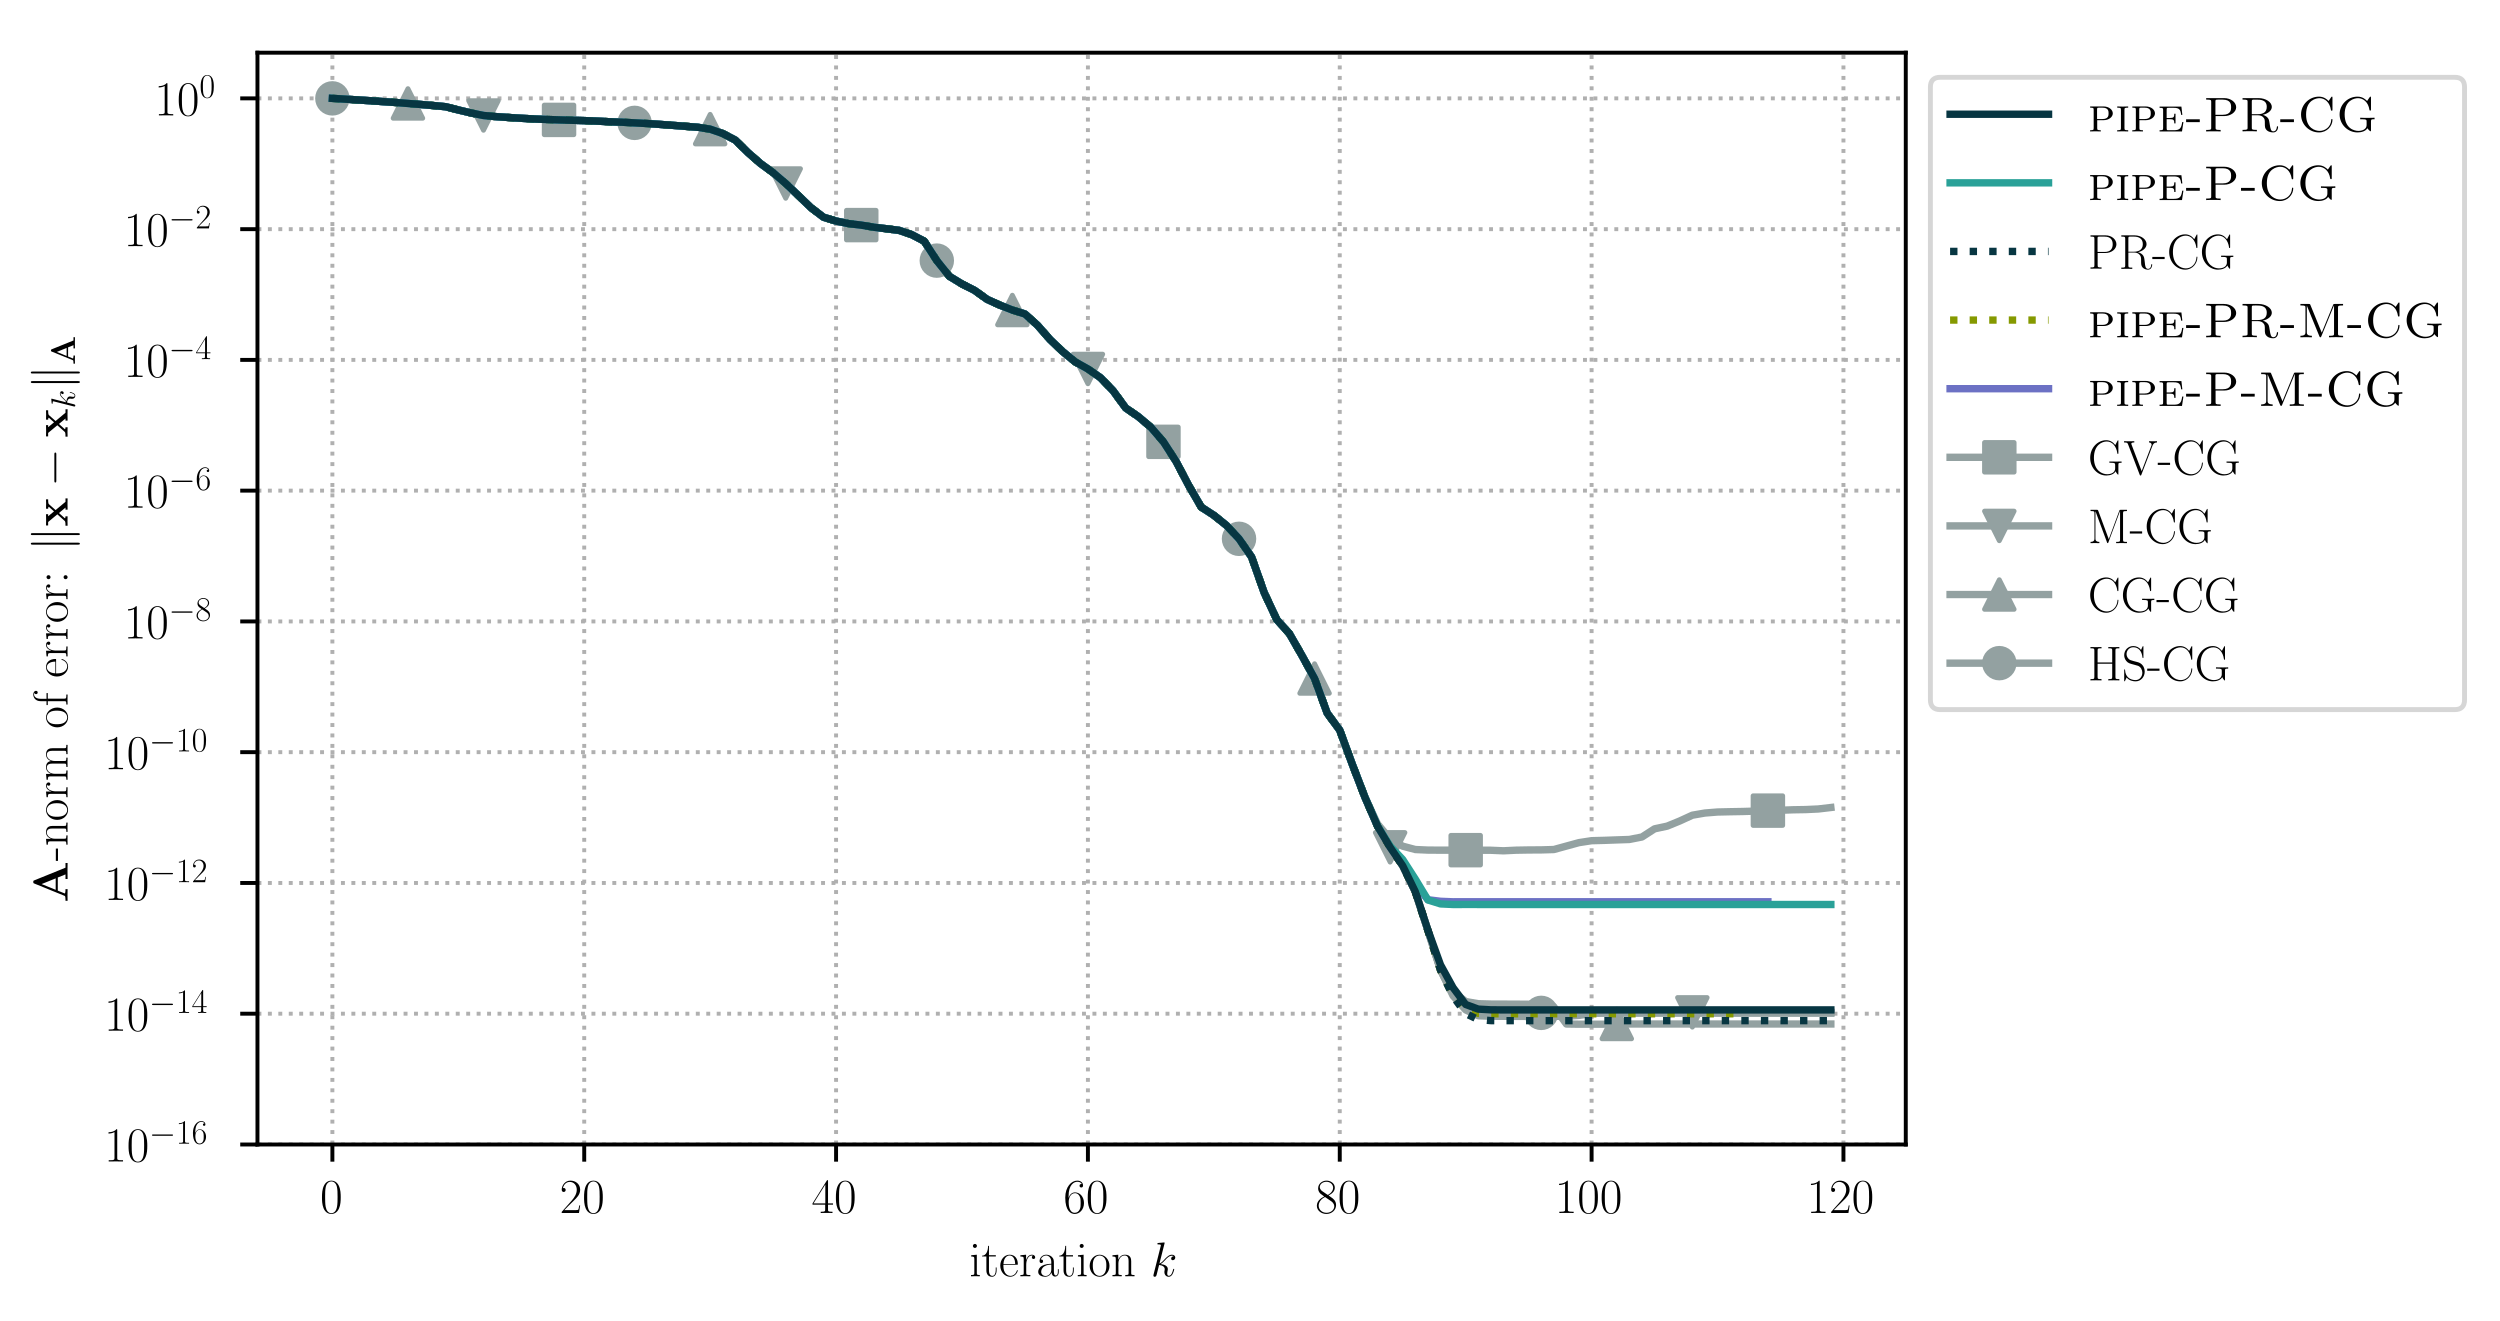 <?xml version="1.0" encoding="utf-8" standalone="no"?>
<!DOCTYPE svg PUBLIC "-//W3C//DTD SVG 1.1//EN"
  "http://www.w3.org/Graphics/SVG/1.1/DTD/svg11.dtd">
<!-- Created with matplotlib (https://matplotlib.org/) -->
<svg height="268.371pt" version="1.1" viewBox="0 0 507.791 268.371" width="507.791pt" xmlns="http://www.w3.org/2000/svg" xmlns:xlink="http://www.w3.org/1999/xlink">
 <defs>
  <style type="text/css">
*{stroke-linecap:butt;stroke-linejoin:round;}
  </style>
 </defs>
 <g id="figure_1">
  <g id="patch_1">
   <path d="M -0 268.371 
L 507.791 268.371 
L 507.791 0 
L -0 0 
z
" style="fill:#ffffff;"/>
  </g>
  <g id="axes_1">
   <g id="patch_2">
    <path d="M 52.294 232.46 
L 387.094 232.46 
L 387.094 10.7 
L 52.294 10.7 
z
" style="fill:#ffffff;"/>
   </g>
   <g id="matplotlib.axis_1">
    <g id="xtick_1">
     <g id="line2d_1">
      <path clip-path="url(#p71d9452ac1)" d="M 67.513 232.46 
L 67.513 10.7 
" style="fill:none;stroke:#b0b0b0;stroke-dasharray:0.8,1.32;stroke-dashoffset:0;stroke-width:0.8;"/>
     </g>
     <g id="line2d_2">
      <defs>
       <path d="M 0 0 
L 0 3.5 
" id="mbc76de3b89" style="stroke:#000000;stroke-width:0.8;"/>
      </defs>
      <g>
       <use style="stroke:#000000;stroke-width:0.8;" x="67.513" xlink:href="#mbc76de3b89" y="232.46"/>
      </g>
     </g>
     <g id="text_1">
      <!-- $0$ -->
      <defs>
       <path d="M 42 31.844 
C 42 37.969 41.906 48.422 37.703 56.453 
C 34 63.484 28.094 66 22.906 66 
C 18.094 66 12 63.781 8.203 56.562 
C 4.203 49.016 3.797 39.672 3.797 31.844 
C 3.797 26.109 3.906 17.375 7 9.734 
C 11.297 -0.609 19 -2 22.906 -2 
C 27.5 -2 34.5 -0.109 38.594 9.438 
C 41.594 16.375 42 24.5 42 31.844 
z
M 22.906 -0.406 
C 16.5 -0.406 12.703 5.125 11.297 12.75 
C 10.203 18.688 10.203 27.328 10.203 32.953 
C 10.203 40.688 10.203 47.109 11.5 53.234 
C 13.406 61.781 19 64.391 22.906 64.391 
C 27 64.391 32.297 61.672 34.203 53.438 
C 35.5 47.719 35.594 40.984 35.594 32.953 
C 35.594 26.422 35.594 18.375 34.406 12.453 
C 32.297 1.5 26.406 -0.406 22.906 -0.406 
z
" id="CMR17-48"/>
      </defs>
      <g transform="translate(65.022 246.378)scale(0.1 -0.1)">
       <use transform="scale(0.996)" xlink:href="#CMR17-48"/>
      </g>
     </g>
    </g>
    <g id="xtick_2">
     <g id="line2d_3">
      <path clip-path="url(#p71d9452ac1)" d="M 118.666 232.46 
L 118.666 10.7 
" style="fill:none;stroke:#b0b0b0;stroke-dasharray:0.8,1.32;stroke-dashoffset:0;stroke-width:0.8;"/>
     </g>
     <g id="line2d_4">
      <g>
       <use style="stroke:#000000;stroke-width:0.8;" x="118.666" xlink:href="#mbc76de3b89" y="232.46"/>
      </g>
     </g>
     <g id="text_2">
      <!-- $20$ -->
      <defs>
       <path d="M 41.703 15.469 
L 39.906 15.469 
C 38.906 8.391 38.094 7.188 37.703 6.594 
C 37.203 5.797 30 5.797 28.594 5.797 
L 9.406 5.797 
C 13 9.688 20 16.766 28.5 24.938 
C 34.594 30.719 41.703 37.5 41.703 47.391 
C 41.703 59.188 32.297 66 21.797 66 
C 10.797 66 4.094 56.297 4.094 47.297 
C 4.094 43.391 7 42.891 8.203 42.891 
C 9.203 42.891 12.203 43.484 12.203 46.984 
C 12.203 50.094 9.594 51 8.203 51 
C 7.594 51 7 50.891 6.594 50.688 
C 8.5 59.188 14.297 63.391 20.406 63.391 
C 29.094 63.391 34.797 56.5 34.797 47.391 
C 34.797 38.703 29.703 31.219 24 24.734 
L 4.094 2.297 
L 4.094 0 
L 39.297 0 
z
" id="CMR17-50"/>
      </defs>
      <g transform="translate(113.685 246.378)scale(0.1 -0.1)">
       <use transform="scale(0.996)" xlink:href="#CMR17-50"/>
       <use transform="translate(45.69 0)scale(0.996)" xlink:href="#CMR17-48"/>
      </g>
     </g>
    </g>
    <g id="xtick_3">
     <g id="line2d_5">
      <path clip-path="url(#p71d9452ac1)" d="M 169.82 232.46 
L 169.82 10.7 
" style="fill:none;stroke:#b0b0b0;stroke-dasharray:0.8,1.32;stroke-dashoffset:0;stroke-width:0.8;"/>
     </g>
     <g id="line2d_6">
      <g>
       <use style="stroke:#000000;stroke-width:0.8;" x="169.82" xlink:href="#mbc76de3b89" y="232.46"/>
      </g>
     </g>
     <g id="text_3">
      <!-- $40$ -->
      <defs>
       <path d="M 33.594 64.797 
C 33.594 66.891 33.5 67 31.703 67 
L 2 19.594 
L 2 17 
L 27.797 17 
L 27.797 7.188 
C 27.797 3.594 27.594 2.594 20.594 2.594 
L 18.703 2.594 
L 18.703 0 
C 21.906 0.188 27.297 0.188 30.703 0.188 
C 34.094 0.188 39.5 0.188 42.703 0 
L 42.703 2.594 
L 40.797 2.594 
C 33.797 2.594 33.594 3.594 33.594 7.188 
L 33.594 17 
L 43.797 17 
L 43.797 19.594 
L 33.594 19.594 
z
M 28.094 58.172 
L 28.094 19.594 
L 4 19.594 
z
" id="CMR17-52"/>
      </defs>
      <g transform="translate(164.838 246.378)scale(0.1 -0.1)">
       <use transform="scale(0.996)" xlink:href="#CMR17-52"/>
       <use transform="translate(45.69 0)scale(0.996)" xlink:href="#CMR17-48"/>
      </g>
     </g>
    </g>
    <g id="xtick_4">
     <g id="line2d_7">
      <path clip-path="url(#p71d9452ac1)" d="M 220.973 232.46 
L 220.973 10.7 
" style="fill:none;stroke:#b0b0b0;stroke-dasharray:0.8,1.32;stroke-dashoffset:0;stroke-width:0.8;"/>
     </g>
     <g id="line2d_8">
      <g>
       <use style="stroke:#000000;stroke-width:0.8;" x="220.973" xlink:href="#mbc76de3b89" y="232.46"/>
      </g>
     </g>
     <g id="text_4">
      <!-- $60$ -->
      <defs>
       <path d="M 10.594 34.344 
C 10.594 58 21.797 63.688 28.297 63.688 
C 30.406 63.688 35.5 63.266 37.5 59.094 
C 35.906 59.094 32.906 59.094 32.906 55.594 
C 32.906 52.891 35.094 52 36.5 52 
C 37.406 52 40.094 52.391 40.094 55.797 
C 40.094 62.297 35.094 66 28.203 66 
C 16.297 66 3.797 53.297 3.797 31.422 
C 3.797 4.016 15.094 -2 23.094 -2 
C 32.797 -2 42 6.734 42 20.234 
C 42 32.828 33.906 42 23.703 42 
C 17.594 42 13.094 37.969 10.594 30.922 
z
M 23.094 0.391 
C 10.797 0.391 10.797 18.938 10.797 22.656 
C 10.797 29.906 14.203 40.391 23.5 40.391 
C 25.203 40.391 30.094 40.391 33.406 33.438 
C 35.203 29.516 35.203 25.375 35.203 20.344 
C 35.203 14.906 35.203 10.875 33.094 6.844 
C 30.906 2.703 27.703 0.391 23.094 0.391 
z
" id="CMR17-54"/>
      </defs>
      <g transform="translate(215.992 246.378)scale(0.1 -0.1)">
       <use transform="scale(0.996)" xlink:href="#CMR17-54"/>
       <use transform="translate(45.69 0)scale(0.996)" xlink:href="#CMR17-48"/>
      </g>
     </g>
    </g>
    <g id="xtick_5">
     <g id="line2d_9">
      <path clip-path="url(#p71d9452ac1)" d="M 272.127 232.46 
L 272.127 10.7 
" style="fill:none;stroke:#b0b0b0;stroke-dasharray:0.8,1.32;stroke-dashoffset:0;stroke-width:0.8;"/>
     </g>
     <g id="line2d_10">
      <g>
       <use style="stroke:#000000;stroke-width:0.8;" x="272.127" xlink:href="#mbc76de3b89" y="232.46"/>
      </g>
     </g>
     <g id="text_5">
      <!-- $80$ -->
      <defs>
       <path d="M 27.203 35.766 
C 33.5 38.969 39.906 43.797 39.906 51.531 
C 39.906 60.688 31.094 66 23 66 
C 13.906 66 5.906 59.375 5.906 50.234 
C 5.906 47.719 6.5 43.391 10.406 39.578 
C 11.406 38.578 15.594 35.562 18.297 33.656 
C 13.797 31.344 3.297 25.812 3.297 14.766 
C 3.297 4.406 13.094 -2 22.797 -2 
C 33.5 -2 42.5 5.719 42.5 15.969 
C 42.5 25.109 36.406 29.328 32.406 32.047 
z
M 14.094 44.609 
C 13.297 45.109 9.297 48.219 9.297 52.938 
C 9.297 59.078 15.594 63.688 22.797 63.688 
C 30.703 63.688 36.5 58.062 36.5 51.531 
C 36.5 42.188 26.094 36.859 25.594 36.859 
C 25.5 36.859 25.406 36.859 24.594 37.469 
z
M 32.5 24 
C 34 22.906 38.797 19.578 38.797 13.453 
C 38.797 6.016 31.406 0.391 23 0.391 
C 13.906 0.391 7 6.922 7 14.859 
C 7 22.797 13.094 29.438 20 32.547 
z
" id="CMR17-56"/>
      </defs>
      <g transform="translate(267.146 246.378)scale(0.1 -0.1)">
       <use transform="scale(0.996)" xlink:href="#CMR17-56"/>
       <use transform="translate(45.69 0)scale(0.996)" xlink:href="#CMR17-48"/>
      </g>
     </g>
    </g>
    <g id="xtick_6">
     <g id="line2d_11">
      <path clip-path="url(#p71d9452ac1)" d="M 323.28 232.46 
L 323.28 10.7 
" style="fill:none;stroke:#b0b0b0;stroke-dasharray:0.8,1.32;stroke-dashoffset:0;stroke-width:0.8;"/>
     </g>
     <g id="line2d_12">
      <g>
       <use style="stroke:#000000;stroke-width:0.8;" x="323.28" xlink:href="#mbc76de3b89" y="232.46"/>
      </g>
     </g>
     <g id="text_6">
      <!-- $100$ -->
      <defs>
       <path d="M 26.594 63.797 
C 26.594 65.891 26.5 66 25.094 66 
C 21.203 61.359 15.297 59.891 9.703 59.688 
C 9.406 59.688 8.906 59.688 8.797 59.5 
C 8.703 59.297 8.703 59.094 8.703 57 
C 11.797 57 17 57.594 21 59.984 
L 21 7.297 
C 21 3.797 20.797 2.594 12.203 2.594 
L 9.203 2.594 
L 9.203 0 
C 14 0.094 19 0.188 23.797 0.188 
C 28.594 0.188 33.594 0.094 38.406 0 
L 38.406 2.594 
L 35.406 2.594 
C 26.797 2.594 26.594 3.688 26.594 7.297 
z
" id="CMR17-49"/>
      </defs>
      <g transform="translate(315.808 246.378)scale(0.1 -0.1)">
       <use transform="scale(0.996)" xlink:href="#CMR17-49"/>
       <use transform="translate(45.69 0)scale(0.996)" xlink:href="#CMR17-48"/>
       <use transform="translate(91.381 0)scale(0.996)" xlink:href="#CMR17-48"/>
      </g>
     </g>
    </g>
    <g id="xtick_7">
     <g id="line2d_13">
      <path clip-path="url(#p71d9452ac1)" d="M 374.434 232.46 
L 374.434 10.7 
" style="fill:none;stroke:#b0b0b0;stroke-dasharray:0.8,1.32;stroke-dashoffset:0;stroke-width:0.8;"/>
     </g>
     <g id="line2d_14">
      <g>
       <use style="stroke:#000000;stroke-width:0.8;" x="374.434" xlink:href="#mbc76de3b89" y="232.46"/>
      </g>
     </g>
     <g id="text_7">
      <!-- $120$ -->
      <g transform="translate(366.962 246.378)scale(0.1 -0.1)">
       <use transform="scale(0.996)" xlink:href="#CMR17-49"/>
       <use transform="translate(45.69 0)scale(0.996)" xlink:href="#CMR17-50"/>
       <use transform="translate(91.381 0)scale(0.996)" xlink:href="#CMR17-48"/>
      </g>
     </g>
    </g>
    <g id="text_8">
     <!-- iteration $k$ -->
     <defs>
      <path d="M 15.5 61.891 
C 15.5 64.094 13.703 66 11.406 66 
C 9.203 66 7.297 64.188 7.297 61.891 
C 7.297 59.688 9.094 57.797 11.406 57.797 
C 13.594 57.797 15.5 59.594 15.5 61.891 
z
M 3.797 42.891 
L 3.797 40.297 
C 9.406 40.297 10.203 39.688 10.203 34.859 
L 10.203 6.922 
C 10.203 3.094 9.797 2.594 3.406 2.594 
L 3.406 0 
C 5.797 0.188 10.094 0.188 12.594 0.188 
C 15 0.188 19.094 0.188 21.406 0 
L 21.406 2.594 
C 15.5 2.594 15.297 3.203 15.297 6.812 
L 15.297 44 
z
" id="CMR17-105"/>
      <path d="M 15.094 40.391 
L 29.094 40.391 
L 29.094 43 
L 15.094 43 
L 15.094 62 
L 13.297 62 
C 13.094 51.438 9.594 42.188 1.094 41.984 
L 1.094 40.391 
L 9.797 40.391 
L 9.797 12.156 
C 9.797 10.234 9.797 -1 21.406 -1 
C 27.297 -1 30.703 4.812 30.703 12.25 
L 30.703 17.984 
L 28.906 17.984 
L 28.906 12.344 
C 28.906 5.422 26.203 0.797 22 0.797 
C 19.094 0.797 15.094 2.797 15.094 11.953 
z
" id="CMR17-116"/>
      <path d="M 38.094 23.484 
C 38.5 23.891 38.5 24.094 38.5 25.094 
C 38.5 35.172 33.094 44 21.703 44 
C 11.094 44 2.703 33.984 2.703 21.781 
C 2.703 8.656 12.203 -1 22.797 -1 
C 34 -1 38.406 9.672 38.406 11.797 
C 38.406 12.5 37.797 12.5 37.594 12.5 
C 36.906 12.5 36.797 12.297 36.406 11.078 
C 34.203 4.219 28.703 0.797 23.5 0.797 
C 19.203 0.797 14.906 3.219 12.203 7.656 
C 9.094 12.797 9.094 18.75 9.094 23.484 
z
M 9.203 25 
C 9.906 39.234 17.594 42.391 21.594 42.391 
C 28.406 42.391 33 36.062 33.094 25 
z
" id="CMR17-101"/>
      <path d="M 15 23.703 
C 15 33.344 19.094 42.391 26.594 42.391 
C 27.297 42.391 28 42.297 28.703 41.984 
C 28.703 41.984 26.5 41.281 26.5 38.672 
C 26.5 36.266 28.406 35.266 29.906 35.266 
C 31.094 35.266 33.297 35.969 33.297 38.781 
C 33.297 41.984 30.094 44 26.703 44 
C 19.094 44 15.797 36.562 14.797 33.047 
L 14.703 33.047 
L 14.703 44 
L 3.094 42.891 
L 3.094 40.281 
C 9 40.281 9.906 39.688 9.906 34.859 
L 9.906 6.922 
C 9.906 3.094 9.5 2.594 3.094 2.594 
L 3.094 0 
C 5.5 0.188 10.094 0.188 12.703 0.188 
C 15.594 0.188 20.703 0.188 23.406 0 
L 23.406 2.594 
C 16.203 2.594 15 2.594 15 7.109 
z
" id="CMR17-114"/>
      <path d="M 36 25.875 
C 36 32 36 35.547 31.797 39.594 
C 28.094 42.984 23.797 44 20.406 44 
C 12.5 44 6.797 37.625 6.797 30.891 
C 6.797 27.188 9.797 27 10.406 27 
C 11.703 27 14 27.797 14 30.594 
C 14 33.094 12.094 34.188 10.406 34.188 
C 10 34.188 9.5 34.094 9.203 34 
C 11.297 40.531 16.703 42.391 20.203 42.391 
C 25.203 42.391 30.703 37.828 30.703 29.297 
L 30.703 25.5 
C 24.797 25.297 17.703 24.5 12.094 21.453 
C 5.797 17.922 4 12.844 4 9 
C 4 1.203 13 -1 18.297 -1 
C 23.797 -1 28.906 2.109 31.094 7.891 
C 31.297 3.422 34.094 -0.609 38.5 -0.609 
C 40.594 -0.609 45.906 0.797 45.906 8.797 
L 45.906 14.469 
L 44.094 14.469 
L 44.094 8.703 
C 44.094 2.516 41.406 1.703 40.094 1.703 
C 36 1.703 36 6.969 36 11.438 
z
M 30.703 13.859 
C 30.703 5.047 24.5 0.594 19 0.594 
C 14 0.594 10.094 4.344 10.094 9 
C 10.094 12.047 11.406 17.406 17.203 20.656 
C 22 23.391 27.5 23.797 30.703 24 
z
" id="CMR17-97"/>
      <path d="M 43.094 21.188 
C 43.094 34 33.797 44 22.906 44 
C 12 44 2.703 34 2.703 21.188 
C 2.703 8.594 12 -1 22.906 -1 
C 33.797 -1 43.094 8.594 43.094 21.188 
z
M 22.906 0.797 
C 18.203 0.797 14.203 3.594 11.906 7.5 
C 9.406 12 9.094 17.594 9.094 22 
C 9.094 26.188 9.297 31.391 11.906 35.891 
C 13.906 39.188 17.797 42.391 22.906 42.391 
C 27.406 42.391 31.203 39.891 33.594 36.391 
C 36.703 31.688 36.703 25.094 36.703 22 
C 36.703 18.094 36.5 12.094 33.797 7.297 
C 31 2.688 26.703 0.797 22.906 0.797 
z
" id="CMR17-111"/>
      <path d="M 41.5 30.531 
C 41.5 35.656 40.5 44 28.703 44 
C 20.797 44 16.703 37.875 15.203 33.844 
L 15.094 33.844 
L 15.094 44 
L 3.297 42.891 
L 3.297 40.281 
C 9.203 40.281 10.094 39.688 10.094 34.859 
L 10.094 6.922 
C 10.094 3.094 9.703 2.594 3.297 2.594 
L 3.297 0 
C 5.703 0.188 10.094 0.188 12.703 0.188 
C 15.297 0.188 19.797 0.188 22.203 0 
L 22.203 2.594 
C 15.797 2.594 15.406 3 15.406 6.922 
L 15.406 26.219 
C 15.406 35.453 21 42.391 28 42.391 
C 35.406 42.391 36.203 35.766 36.203 30.938 
L 36.203 6.922 
C 36.203 3.094 35.797 2.594 29.406 2.594 
L 29.406 0 
C 31.797 0.188 36.203 0.188 38.797 0.188 
C 41.406 0.188 45.906 0.188 48.297 0 
L 48.297 2.594 
C 41.906 2.594 41.5 3 41.5 6.922 
z
" id="CMR17-110"/>
      <path d="M 28.094 66.484 
C 28.203 66.891 28.406 67.484 28.406 67.984 
C 28.406 69 27.406 69 27.203 69 
C 27.094 69 23.5 68.688 21.703 68.484 
C 20 68.391 18.5 68.188 16.703 68.094 
C 14.297 67.891 13.594 67.797 13.594 65.984 
C 13.594 64.984 14.594 64.984 15.594 64.984 
C 20.703 64.984 20.703 64.109 20.703 63.125 
C 20.703 62.719 20.703 62.531 20.203 60.75 
L 5.906 3.906 
C 5.5 2.391 5.5 2.203 5.5 1.594 
C 5.5 -0.609 7.203 -1 8.203 -1 
C 11 -1 11.594 1.188 12.406 4.297 
L 17.094 23.062 
C 24.297 22.266 28.594 19.25 28.594 14.438 
C 28.594 13.828 28.594 13.438 28.297 11.922 
C 27.906 10.422 27.906 9.219 27.906 8.719 
C 27.906 2.891 31.703 -1 36.797 -1 
C 41.406 -1 43.797 3.203 44.594 4.609 
C 46.703 8.312 48 13.938 48 14.328 
C 48 14.828 47.594 15.234 47 15.234 
C 46.094 15.234 46 14.828 45.594 13.234 
C 44.203 8.016 42.094 1 37 1 
C 35 1 33.703 2 33.703 5.812 
C 33.703 7.719 34.094 9.922 34.5 11.422 
C 34.906 13.234 34.906 13.328 34.906 14.531 
C 34.906 20.453 29.594 23.766 20.406 24.969 
C 24 27.172 27.594 31.078 29 32.594 
C 34.703 38.984 38.594 41.984 43.203 41.984 
C 45.5 41.984 46.094 41.484 46.797 41 
C 43.094 40.594 41.703 37.984 41.703 35.984 
C 41.703 33.594 43.594 32.797 45 32.797 
C 47.703 32.797 50.094 35.094 50.094 38.297 
C 50.094 41.156 47.797 44 43.297 44 
C 37.797 44 33.297 40.297 26.203 32.297 
C 25.203 31.078 21.5 27.281 17.797 25.875 
z
" id="CMMI12-107"/>
     </defs>
     <g transform="translate(196.885 259.234)scale(0.1 -0.1)">
      <use transform="scale(0.996)" xlink:href="#CMR17-105"/>
      <use transform="translate(24.871 0)scale(0.996)" xlink:href="#CMR17-116"/>
      <use transform="translate(60.152 0)scale(0.996)" xlink:href="#CMR17-101"/>
      <use transform="translate(100.637 0)scale(0.996)" xlink:href="#CMR17-114"/>
      <use transform="translate(135.918 0)scale(0.996)" xlink:href="#CMR17-97"/>
      <use transform="translate(181.609 0)scale(0.996)" xlink:href="#CMR17-116"/>
      <use transform="translate(216.889 0)scale(0.996)" xlink:href="#CMR17-105"/>
      <use transform="translate(241.761 0)scale(0.996)" xlink:href="#CMR17-111"/>
      <use transform="translate(287.451 0)scale(0.996)" xlink:href="#CMR17-110"/>
      <use transform="translate(368.422 0)scale(0.996)" xlink:href="#CMMI12-107"/>
     </g>
    </g>
   </g>
   <g id="matplotlib.axis_2">
    <g id="ytick_1">
     <g id="line2d_15">
      <path clip-path="url(#p71d9452ac1)" d="M 52.294 232.46 
L 387.094 232.46 
" style="fill:none;stroke:#b0b0b0;stroke-dasharray:0.8,1.32;stroke-dashoffset:0;stroke-width:0.8;"/>
     </g>
     <g id="line2d_16">
      <defs>
       <path d="M 0 0 
L -3.5 0 
" id="m597b194887" style="stroke:#000000;stroke-width:0.8;"/>
      </defs>
      <g>
       <use style="stroke:#000000;stroke-width:0.8;" x="52.294" xlink:href="#m597b194887" y="232.46"/>
      </g>
     </g>
     <g id="text_9">
      <!-- $10^{-16}$ -->
      <defs>
       <path d="M 65.906 23 
C 67.594 23 69.406 23 69.406 25 
C 69.406 27 67.594 27 65.906 27 
L 11.797 27 
C 10.094 27 8.297 27 8.297 25 
C 8.297 23 10.094 23 11.797 23 
z
" id="CMSY10-0"/>
      </defs>
      <g transform="translate(21.163 235.919)scale(0.1 -0.1)">
       <use transform="scale(0.996)" xlink:href="#CMR17-49"/>
       <use transform="translate(45.69 0)scale(0.996)" xlink:href="#CMR17-48"/>
       <use transform="translate(91.381 36.154)scale(0.697)" xlink:href="#CMSY10-0"/>
       <use transform="translate(145.622 36.154)scale(0.697)" xlink:href="#CMR17-49"/>
       <use transform="translate(177.605 36.154)scale(0.697)" xlink:href="#CMR17-54"/>
      </g>
     </g>
    </g>
    <g id="ytick_2">
     <g id="line2d_17">
      <path clip-path="url(#p71d9452ac1)" d="M 52.294 205.9 
L 387.094 205.9 
" style="fill:none;stroke:#b0b0b0;stroke-dasharray:0.8,1.32;stroke-dashoffset:0;stroke-width:0.8;"/>
     </g>
     <g id="line2d_18">
      <g>
       <use style="stroke:#000000;stroke-width:0.8;" x="52.294" xlink:href="#m597b194887" y="205.9"/>
      </g>
     </g>
     <g id="text_10">
      <!-- $10^{-14}$ -->
      <g transform="translate(21.163 209.36)scale(0.1 -0.1)">
       <use transform="scale(0.996)" xlink:href="#CMR17-49"/>
       <use transform="translate(45.69 0)scale(0.996)" xlink:href="#CMR17-48"/>
       <use transform="translate(91.381 36.154)scale(0.697)" xlink:href="#CMSY10-0"/>
       <use transform="translate(145.622 36.154)scale(0.697)" xlink:href="#CMR17-49"/>
       <use transform="translate(177.605 36.154)scale(0.697)" xlink:href="#CMR17-52"/>
      </g>
     </g>
    </g>
    <g id="ytick_3">
     <g id="line2d_19">
      <path clip-path="url(#p71d9452ac1)" d="M 52.294 179.341 
L 387.094 179.341 
" style="fill:none;stroke:#b0b0b0;stroke-dasharray:0.8,1.32;stroke-dashoffset:0;stroke-width:0.8;"/>
     </g>
     <g id="line2d_20">
      <g>
       <use style="stroke:#000000;stroke-width:0.8;" x="52.294" xlink:href="#m597b194887" y="179.341"/>
      </g>
     </g>
     <g id="text_11">
      <!-- $10^{-12}$ -->
      <g transform="translate(21.163 182.8)scale(0.1 -0.1)">
       <use transform="scale(0.996)" xlink:href="#CMR17-49"/>
       <use transform="translate(45.69 0)scale(0.996)" xlink:href="#CMR17-48"/>
       <use transform="translate(91.381 36.154)scale(0.697)" xlink:href="#CMSY10-0"/>
       <use transform="translate(145.622 36.154)scale(0.697)" xlink:href="#CMR17-49"/>
       <use transform="translate(177.605 36.154)scale(0.697)" xlink:href="#CMR17-50"/>
      </g>
     </g>
    </g>
    <g id="ytick_4">
     <g id="line2d_21">
      <path clip-path="url(#p71d9452ac1)" d="M 52.294 152.781 
L 387.094 152.781 
" style="fill:none;stroke:#b0b0b0;stroke-dasharray:0.8,1.32;stroke-dashoffset:0;stroke-width:0.8;"/>
     </g>
     <g id="line2d_22">
      <g>
       <use style="stroke:#000000;stroke-width:0.8;" x="52.294" xlink:href="#m597b194887" y="152.781"/>
      </g>
     </g>
     <g id="text_12">
      <!-- $10^{-10}$ -->
      <g transform="translate(21.163 156.24)scale(0.1 -0.1)">
       <use transform="scale(0.996)" xlink:href="#CMR17-49"/>
       <use transform="translate(45.69 0)scale(0.996)" xlink:href="#CMR17-48"/>
       <use transform="translate(91.381 36.154)scale(0.697)" xlink:href="#CMSY10-0"/>
       <use transform="translate(145.622 36.154)scale(0.697)" xlink:href="#CMR17-49"/>
       <use transform="translate(177.605 36.154)scale(0.697)" xlink:href="#CMR17-48"/>
      </g>
     </g>
    </g>
    <g id="ytick_5">
     <g id="line2d_23">
      <path clip-path="url(#p71d9452ac1)" d="M 52.294 126.221 
L 387.094 126.221 
" style="fill:none;stroke:#b0b0b0;stroke-dasharray:0.8,1.32;stroke-dashoffset:0;stroke-width:0.8;"/>
     </g>
     <g id="line2d_24">
      <g>
       <use style="stroke:#000000;stroke-width:0.8;" x="52.294" xlink:href="#m597b194887" y="126.221"/>
      </g>
     </g>
     <g id="text_13">
      <!-- $10^{-8}$ -->
      <g transform="translate(25.134 129.68)scale(0.1 -0.1)">
       <use transform="scale(0.996)" xlink:href="#CMR17-49"/>
       <use transform="translate(45.69 0)scale(0.996)" xlink:href="#CMR17-48"/>
       <use transform="translate(91.381 36.154)scale(0.697)" xlink:href="#CMSY10-0"/>
       <use transform="translate(145.622 36.154)scale(0.697)" xlink:href="#CMR17-56"/>
      </g>
     </g>
    </g>
    <g id="ytick_6">
     <g id="line2d_25">
      <path clip-path="url(#p71d9452ac1)" d="M 52.294 99.661 
L 387.094 99.661 
" style="fill:none;stroke:#b0b0b0;stroke-dasharray:0.8,1.32;stroke-dashoffset:0;stroke-width:0.8;"/>
     </g>
     <g id="line2d_26">
      <g>
       <use style="stroke:#000000;stroke-width:0.8;" x="52.294" xlink:href="#m597b194887" y="99.661"/>
      </g>
     </g>
     <g id="text_14">
      <!-- $10^{-6}$ -->
      <g transform="translate(25.134 103.121)scale(0.1 -0.1)">
       <use transform="scale(0.996)" xlink:href="#CMR17-49"/>
       <use transform="translate(45.69 0)scale(0.996)" xlink:href="#CMR17-48"/>
       <use transform="translate(91.381 36.154)scale(0.697)" xlink:href="#CMSY10-0"/>
       <use transform="translate(145.622 36.154)scale(0.697)" xlink:href="#CMR17-54"/>
      </g>
     </g>
    </g>
    <g id="ytick_7">
     <g id="line2d_27">
      <path clip-path="url(#p71d9452ac1)" d="M 52.294 73.102 
L 387.094 73.102 
" style="fill:none;stroke:#b0b0b0;stroke-dasharray:0.8,1.32;stroke-dashoffset:0;stroke-width:0.8;"/>
     </g>
     <g id="line2d_28">
      <g>
       <use style="stroke:#000000;stroke-width:0.8;" x="52.294" xlink:href="#m597b194887" y="73.102"/>
      </g>
     </g>
     <g id="text_15">
      <!-- $10^{-4}$ -->
      <g transform="translate(25.134 76.561)scale(0.1 -0.1)">
       <use transform="scale(0.996)" xlink:href="#CMR17-49"/>
       <use transform="translate(45.69 0)scale(0.996)" xlink:href="#CMR17-48"/>
       <use transform="translate(91.381 36.154)scale(0.697)" xlink:href="#CMSY10-0"/>
       <use transform="translate(145.622 36.154)scale(0.697)" xlink:href="#CMR17-52"/>
      </g>
     </g>
    </g>
    <g id="ytick_8">
     <g id="line2d_29">
      <path clip-path="url(#p71d9452ac1)" d="M 52.294 46.542 
L 387.094 46.542 
" style="fill:none;stroke:#b0b0b0;stroke-dasharray:0.8,1.32;stroke-dashoffset:0;stroke-width:0.8;"/>
     </g>
     <g id="line2d_30">
      <g>
       <use style="stroke:#000000;stroke-width:0.8;" x="52.294" xlink:href="#m597b194887" y="46.542"/>
      </g>
     </g>
     <g id="text_16">
      <!-- $10^{-2}$ -->
      <g transform="translate(25.134 50.001)scale(0.1 -0.1)">
       <use transform="scale(0.996)" xlink:href="#CMR17-49"/>
       <use transform="translate(45.69 0)scale(0.996)" xlink:href="#CMR17-48"/>
       <use transform="translate(91.381 36.154)scale(0.697)" xlink:href="#CMSY10-0"/>
       <use transform="translate(145.622 36.154)scale(0.697)" xlink:href="#CMR17-50"/>
      </g>
     </g>
    </g>
    <g id="ytick_9">
     <g id="line2d_31">
      <path clip-path="url(#p71d9452ac1)" d="M 52.294 19.982 
L 387.094 19.982 
" style="fill:none;stroke:#b0b0b0;stroke-dasharray:0.8,1.32;stroke-dashoffset:0;stroke-width:0.8;"/>
     </g>
     <g id="line2d_32">
      <g>
       <use style="stroke:#000000;stroke-width:0.8;" x="52.294" xlink:href="#m597b194887" y="19.982"/>
      </g>
     </g>
     <g id="text_17">
      <!-- $10^{0}$ -->
      <g transform="translate(31.361 23.441)scale(0.1 -0.1)">
       <use transform="scale(0.996)" xlink:href="#CMR17-49"/>
       <use transform="translate(45.69 0)scale(0.996)" xlink:href="#CMR17-48"/>
       <use transform="translate(91.381 36.154)scale(0.697)" xlink:href="#CMR17-48"/>
      </g>
     </g>
    </g>
    <g id="text_18">
     <!-- $\mathbf{A}$-norm of error: $\| \mathbf{x}-\mathbf{x}_k \|_\mathbf{A}$ -->
     <defs>
      <path d="M 45.797 67.703 
C 45.094 69.5 44.906 70 42.5 70 
C 40 70 39.797 69.5 39.094 67.703 
L 14.297 6.703 
C 13.594 5.094 13.594 4.891 10.797 4.594 
C 8.297 4.297 7.906 4.297 5.703 4.297 
L 3.906 4.297 
L 3.906 0 
C 6.5 0.188 12.5 0.188 15.406 0.188 
C 18.094 0.188 25.406 0.188 27.703 0 
L 27.703 4.297 
C 25.5 4.297 21.703 4.297 18.906 5.406 
C 19.203 6.312 19.203 6.5 19.406 6.906 
L 24.703 20 
L 51.5 20 
L 57.797 4.297 
L 48.406 4.297 
L 48.406 0 
C 51.594 0.188 61.297 0.188 65.094 0.188 
C 68.297 0.188 78.5 0.188 81 0 
L 81 4.297 
L 71.5 4.297 
z
M 38.094 53.031 
L 49.703 24.297 
L 26.406 24.297 
z
" id="CMBX12-65"/>
      <path d="M 25.5 19.594 
L 25.5 24 
L 0.406 24 
L 0.406 19.594 
z
" id="CMR17-45"/>
      <path d="M 67.594 30.531 
C 67.594 35.562 66.703 44 54.797 44 
C 48 44 43.297 39.375 41.5 33.953 
L 41.406 33.953 
C 40.203 42.188 34.297 44 28.703 44 
C 20.797 44 16.703 37.875 15.203 33.844 
L 15.094 33.844 
L 15.094 44 
L 3.297 42.891 
L 3.297 40.281 
C 9.203 40.281 10.094 39.688 10.094 34.859 
L 10.094 6.922 
C 10.094 3.094 9.703 2.594 3.297 2.594 
L 3.297 0 
C 5.703 0.188 10.094 0.188 12.703 0.188 
C 15.297 0.188 19.797 0.188 22.203 0 
L 22.203 2.594 
C 15.797 2.594 15.406 3 15.406 6.922 
L 15.406 26.219 
C 15.406 35.453 21 42.391 28 42.391 
C 35.406 42.391 36.203 35.766 36.203 30.938 
L 36.203 6.922 
C 36.203 3.094 35.797 2.594 29.406 2.594 
L 29.406 0 
C 31.797 0.188 36.203 0.188 38.797 0.188 
C 41.406 0.188 45.906 0.188 48.297 0 
L 48.297 2.594 
C 41.906 2.594 41.5 3 41.5 6.922 
L 41.5 26.219 
C 41.5 35.453 47.094 42.391 54.094 42.391 
C 61.5 42.391 62.297 35.766 62.297 30.938 
L 62.297 6.922 
C 62.297 3.094 61.906 2.594 55.5 2.594 
L 55.5 0 
C 57.906 0.188 62.297 0.188 64.906 0.188 
C 67.5 0.188 72 0.188 74.406 0 
L 74.406 2.594 
C 68 2.594 67.594 3 67.594 6.922 
z
" id="CMR17-109"/>
      <path d="M 15.297 40.391 
L 26.703 40.391 
L 26.703 43 
L 15.094 43 
L 15.094 55.297 
C 15.094 63.688 19.297 68.391 23.594 68.391 
C 24.906 68.391 26.406 68.172 27.406 67.797 
C 26.594 67.594 24.5 66.891 24.5 64.391 
C 24.5 61.797 26.5 61 27.906 61 
C 29.297 61 31.297 61.797 31.297 64.391 
C 31.297 68.016 27.703 70 23.703 70 
C 18 70 10.203 65.797 10.203 55.094 
L 10.203 43 
L 2.203 43 
L 2.203 40.391 
L 10.203 40.391 
L 10.203 6.891 
C 10.203 3.094 9.797 2.594 3.406 2.594 
L 3.406 0 
C 5.797 0.188 10.406 0.188 13 0.188 
C 15.906 0.188 21 0.188 23.703 0 
L 23.703 2.594 
C 16.5 2.594 15.297 2.594 15.297 7.094 
z
" id="CMR17-102"/>
      <path d="M 16.594 38.891 
C 16.594 41.391 14.594 43 12.5 43 
C 10.5 43 8.406 41.391 8.406 38.891 
C 8.406 36.391 10.406 34.797 12.5 34.797 
C 14.5 34.797 16.594 36.391 16.594 38.891 
z
M 16.594 4.094 
C 16.594 6.594 14.594 8.188 12.5 8.188 
C 10.5 8.188 8.406 6.594 8.406 4.094 
C 8.406 1.594 10.406 0 12.5 0 
C 14.5 0 16.594 1.594 16.594 4.094 
z
" id="CMR17-58"/>
      <path d="M 17.203 71.594 
C 17.203 73.188 17.203 75 15.203 75 
C 13.203 75 13.203 72.797 13.203 71.297 
L 13.203 -21.312 
C 13.203 -22.906 13.203 -25 15.203 -25 
C 17.203 -25 17.203 -23.203 17.203 -21.609 
z
M 36.703 71.297 
C 36.703 72.891 36.703 75 34.703 75 
C 32.703 75 32.703 73.188 32.703 71.594 
L 32.703 -21.609 
C 32.703 -23.203 32.703 -25 34.703 -25 
C 36.703 -25 36.703 -22.812 36.703 -21.312 
z
" id="CMSY10-107"/>
      <path d="M 33.703 24.469 
L 45.297 37.609 
C 46.406 38.906 47.297 39.688 55.594 39.688 
L 55.594 44 
C 50 43.797 49.797 43.797 46.406 43.797 
C 43.5 43.797 39.203 43.797 36.406 44 
L 36.406 39.688 
C 38.297 39.688 40.406 39.203 40.406 38.5 
C 40.406 38.312 39.906 37.609 39.703 37.422 
L 31 27.719 
L 21.094 39.688 
L 25.297 39.688 
L 25.297 44 
C 23 43.797 16.203 43.797 13.5 43.797 
C 10.5 43.797 5.094 43.797 2.297 44 
L 2.297 39.688 
L 9.406 39.688 
L 25 20.906 
L 12 6.375 
C 10.797 4.984 10.094 4.297 1.797 4.297 
L 1.797 0 
C 7.797 0.188 8 0.188 11.094 0.188 
C 14 0.188 18.203 0.188 21 0 
L 21 4.297 
C 19.094 4.297 17 4.781 17 5.484 
C 17 5.578 17 5.672 17.703 6.469 
L 27.703 17.641 
L 38.797 4.297 
L 34.594 4.297 
L 34.594 0 
C 37 0.188 43.703 0.188 46.5 0.188 
C 49.5 0.188 54.797 0.188 57.594 0 
L 57.594 4.297 
L 50.594 4.297 
z
" id="CMBX12-120"/>
     </defs>
     <g transform="translate(15.225 183.363)rotate(-90)scale(0.1 -0.1)">
      <use transform="translate(0 14.944)scale(0.996)" xlink:href="#CMBX12-65"/>
      <use transform="translate(84.636 14.944)scale(0.996)" xlink:href="#CMR17-45"/>
      <use transform="translate(114.712 14.944)scale(0.996)" xlink:href="#CMR17-110"/>
      <use transform="translate(165.608 14.944)scale(0.996)" xlink:href="#CMR17-111"/>
      <use transform="translate(211.298 14.944)scale(0.996)" xlink:href="#CMR17-114"/>
      <use transform="translate(246.579 14.944)scale(0.996)" xlink:href="#CMR17-109"/>
      <use transform="translate(353.575 14.944)scale(0.996)" xlink:href="#CMR17-111"/>
      <use transform="translate(399.265 14.944)scale(0.996)" xlink:href="#CMR17-102"/>
      <use transform="translate(456.814 14.944)scale(0.996)" xlink:href="#CMR17-101"/>
      <use transform="translate(497.3 14.944)scale(0.996)" xlink:href="#CMR17-114"/>
      <use transform="translate(532.581 14.944)scale(0.996)" xlink:href="#CMR17-114"/>
      <use transform="translate(567.862 14.944)scale(0.996)" xlink:href="#CMR17-111"/>
      <use transform="translate(613.552 14.944)scale(0.996)" xlink:href="#CMR17-114"/>
      <use transform="translate(648.833 14.944)scale(0.996)" xlink:href="#CMR17-58"/>
      <use transform="translate(714.19 14.944)scale(0.996)" xlink:href="#CMSY10-107"/>
      <use transform="translate(764.003 14.944)scale(0.996)" xlink:href="#CMBX12-120"/>
      <use transform="translate(845.295 14.944)scale(0.996)" xlink:href="#CMSY10-0"/>
      <use transform="translate(944.922 14.944)scale(0.996)" xlink:href="#CMBX12-120"/>
      <use transform="translate(1004.075 0)scale(0.697)" xlink:href="#CMMI12-107"/>
      <use transform="translate(1042.429 14.944)scale(0.996)" xlink:href="#CMSY10-107"/>
      <use transform="translate(1092.242 0)scale(0.697)" xlink:href="#CMBX12-65"/>
     </g>
    </g>
   </g>
   <g id="line2d_33">
    <path clip-path="url(#p71d9452ac1)" d="M 67.513 19.982 
L 70.07 20.132 
L 72.628 20.3 
L 75.186 20.457 
L 77.743 20.637 
L 80.301 20.811 
L 82.859 21.013 
L 85.416 21.216 
L 87.974 21.436 
L 90.532 21.678 
L 93.089 22.335 
L 95.647 22.935 
L 98.205 23.457 
L 100.762 23.69 
L 103.32 23.866 
L 105.878 24.023 
L 108.435 24.166 
L 110.993 24.267 
L 113.551 24.353 
L 116.109 24.426 
L 118.666 24.497 
L 121.224 24.596 
L 123.782 24.73 
L 126.339 24.822 
L 128.897 24.957 
L 131.455 25.088 
L 134.012 25.264 
L 136.57 25.451 
L 139.128 25.65 
L 141.685 25.846 
L 144.243 26.232 
L 146.801 27.123 
L 149.358 28.458 
L 151.916 30.982 
L 154.474 33.217 
L 157.031 35.076 
L 159.589 37.272 
L 162.147 39.705 
L 164.704 42.168 
L 167.262 44.118 
L 169.82 44.899 
L 172.377 45.422 
L 174.935 45.726 
L 177.493 46.156 
L 180.05 46.464 
L 182.608 46.786 
L 185.166 47.649 
L 187.723 48.989 
L 190.281 52.936 
L 192.839 56.129 
L 195.397 57.684 
L 197.954 58.981 
L 200.512 60.815 
L 203.07 61.971 
L 205.627 62.972 
L 208.185 63.775 
L 210.743 66.078 
L 213.3 68.989 
L 215.858 71.426 
L 218.416 73.517 
L 220.973 74.943 
L 223.531 76.724 
L 226.089 79.373 
L 228.646 82.868 
L 231.204 84.621 
L 233.762 86.788 
L 236.319 89.749 
L 238.877 93.718 
L 241.435 98.589 
L 243.992 103.004 
L 246.55 104.661 
L 249.108 106.715 
L 251.665 109.441 
L 254.223 113.146 
L 256.781 120.387 
L 259.338 125.857 
L 261.896 128.704 
L 264.454 133.163 
L 267.011 137.819 
L 269.569 144.84 
L 272.127 148.317 
L 274.685 155.278 
L 277.242 161.95 
L 279.8 167.817 
L 282.358 172.105 
L 284.915 175.854 
L 287.473 181.128 
L 290.031 188.982 
L 292.588 197.035 
L 295.146 201.969 
L 297.704 204.838 
L 300.261 205.579 
L 302.819 205.722 
L 305.377 205.731 
L 307.934 205.732 
L 310.492 205.732 
L 313.05 205.732 
L 315.607 205.732 
L 318.165 205.732 
L 320.723 205.732 
L 323.28 205.788 
L 325.838 205.788 
L 328.396 205.788 
L 330.953 205.788 
L 333.511 205.788 
L 336.069 205.788 
L 338.626 205.788 
L 341.184 205.788 
L 343.742 205.788 
L 346.299 205.788 
L 348.857 205.788 
L 351.415 205.788 
L 353.973 205.788 
L 356.53 205.788 
L 359.088 205.788 
L 361.646 205.788 
L 364.203 205.788 
L 366.761 205.788 
L 369.319 205.788 
L 371.876 205.788 
" style="fill:none;stroke:#93a1a1;stroke-linecap:square;stroke-width:1.5;"/>
    <defs>
     <path d="M 0 3 
C 0.796 3 1.559 2.684 2.121 2.121 
C 2.684 1.559 3 0.796 3 0 
C 3 -0.796 2.684 -1.559 2.121 -2.121 
C 1.559 -2.684 0.796 -3 0 -3 
C -0.796 -3 -1.559 -2.684 -2.121 -2.121 
C -2.684 -1.559 -3 -0.796 -3 0 
C -3 0.796 -2.684 1.559 -2.121 2.121 
C -1.559 2.684 -0.796 3 0 3 
z
" id="med4f9a064e" style="stroke:#93a1a1;"/>
    </defs>
    <g clip-path="url(#p71d9452ac1)">
     <use style="fill:#93a1a1;stroke:#93a1a1;" x="67.513" xlink:href="#med4f9a064e" y="19.982"/>
     <use style="fill:#93a1a1;stroke:#93a1a1;" x="128.897" xlink:href="#med4f9a064e" y="24.957"/>
     <use style="fill:#93a1a1;stroke:#93a1a1;" x="190.281" xlink:href="#med4f9a064e" y="52.936"/>
     <use style="fill:#93a1a1;stroke:#93a1a1;" x="251.665" xlink:href="#med4f9a064e" y="109.441"/>
     <use style="fill:#93a1a1;stroke:#93a1a1;" x="313.05" xlink:href="#med4f9a064e" y="205.732"/>
    </g>
   </g>
   <g id="line2d_34">
    <path clip-path="url(#p71d9452ac1)" d="M 67.513 19.982 
L 70.07 20.132 
L 72.628 20.3 
L 75.186 20.457 
L 77.743 20.637 
L 80.301 20.811 
L 82.859 21.013 
L 85.416 21.216 
L 87.974 21.436 
L 90.532 21.678 
L 93.089 22.335 
L 95.647 22.935 
L 98.205 23.457 
L 100.762 23.69 
L 103.32 23.866 
L 105.878 24.023 
L 108.435 24.166 
L 110.993 24.267 
L 113.551 24.353 
L 116.109 24.426 
L 118.666 24.497 
L 121.224 24.596 
L 123.782 24.73 
L 126.339 24.822 
L 128.897 24.957 
L 131.455 25.088 
L 134.012 25.264 
L 136.57 25.451 
L 139.128 25.65 
L 141.685 25.846 
L 144.243 26.232 
L 146.801 27.123 
L 149.358 28.458 
L 151.916 30.982 
L 154.474 33.217 
L 157.031 35.076 
L 159.589 37.272 
L 162.147 39.705 
L 164.704 42.168 
L 167.262 44.118 
L 169.82 44.899 
L 172.377 45.422 
L 174.935 45.726 
L 177.493 46.156 
L 180.05 46.464 
L 182.608 46.786 
L 185.166 47.649 
L 187.723 48.989 
L 190.281 52.936 
L 192.839 56.129 
L 195.397 57.684 
L 197.954 58.981 
L 200.512 60.815 
L 203.07 61.971 
L 205.627 62.972 
L 208.185 63.775 
L 210.743 66.078 
L 213.3 68.989 
L 215.858 71.426 
L 218.416 73.517 
L 220.973 74.943 
L 223.531 76.724 
L 226.089 79.373 
L 228.646 82.868 
L 231.204 84.621 
L 233.762 86.788 
L 236.319 89.749 
L 238.877 93.718 
L 241.435 98.589 
L 243.992 103.004 
L 246.55 104.661 
L 249.108 106.715 
L 251.665 109.441 
L 254.223 113.146 
L 256.781 120.387 
L 259.338 125.857 
L 261.896 128.704 
L 264.454 133.163 
L 267.011 137.819 
L 269.569 144.84 
L 272.127 148.317 
L 274.685 155.278 
L 277.242 161.95 
L 279.8 167.816 
L 282.358 172.105 
L 284.915 175.853 
L 287.473 181.125 
L 290.031 188.97 
L 292.588 196.931 
L 295.146 201.428 
L 297.704 203.426 
L 300.261 203.872 
L 302.819 203.941 
L 305.377 203.951 
L 307.934 203.961 
L 310.492 203.982 
L 313.05 204.014 
L 315.607 204.504 
L 318.165 207.992 
L 320.723 208.033 
L 323.28 208.033 
L 325.838 208.033 
L 328.396 207.99 
L 330.953 207.99 
L 333.511 207.99 
L 336.069 207.99 
L 338.626 207.99 
L 341.184 207.99 
L 343.742 207.99 
L 346.299 207.99 
L 348.857 207.99 
L 351.415 207.99 
L 353.973 207.99 
L 356.53 207.99 
L 359.088 207.99 
L 361.646 207.99 
L 364.203 207.99 
L 366.761 207.99 
L 369.319 207.99 
L 371.876 207.99 
" style="fill:none;stroke:#93a1a1;stroke-linecap:square;stroke-width:1.5;"/>
    <defs>
     <path d="M 0 -3 
L -3 3 
L 3 3 
z
" id="m27584325f3" style="stroke:#93a1a1;stroke-linejoin:miter;"/>
    </defs>
    <g clip-path="url(#p71d9452ac1)">
     <use style="fill:#93a1a1;stroke:#93a1a1;stroke-linejoin:miter;" x="82.859" xlink:href="#m27584325f3" y="21.013"/>
     <use style="fill:#93a1a1;stroke:#93a1a1;stroke-linejoin:miter;" x="144.243" xlink:href="#m27584325f3" y="26.232"/>
     <use style="fill:#93a1a1;stroke:#93a1a1;stroke-linejoin:miter;" x="205.627" xlink:href="#m27584325f3" y="62.972"/>
     <use style="fill:#93a1a1;stroke:#93a1a1;stroke-linejoin:miter;" x="267.011" xlink:href="#m27584325f3" y="137.819"/>
     <use style="fill:#93a1a1;stroke:#93a1a1;stroke-linejoin:miter;" x="328.396" xlink:href="#m27584325f3" y="207.99"/>
    </g>
   </g>
   <g id="line2d_35">
    <path clip-path="url(#p71d9452ac1)" d="M 67.513 19.982 
L 70.07 20.132 
L 72.628 20.3 
L 75.186 20.457 
L 77.743 20.637 
L 80.301 20.811 
L 82.859 21.013 
L 85.416 21.216 
L 87.974 21.436 
L 90.532 21.678 
L 93.089 22.335 
L 95.647 22.935 
L 98.205 23.457 
L 100.762 23.69 
L 103.32 23.866 
L 105.878 24.023 
L 108.435 24.166 
L 110.993 24.267 
L 113.551 24.353 
L 116.109 24.426 
L 118.666 24.497 
L 121.224 24.596 
L 123.782 24.73 
L 126.339 24.822 
L 128.897 24.957 
L 131.455 25.088 
L 134.012 25.264 
L 136.57 25.451 
L 139.128 25.65 
L 141.685 25.846 
L 144.243 26.232 
L 146.801 27.123 
L 149.358 28.458 
L 151.916 30.982 
L 154.474 33.217 
L 157.031 35.076 
L 159.589 37.272 
L 162.147 39.705 
L 164.704 42.168 
L 167.262 44.118 
L 169.82 44.899 
L 172.377 45.422 
L 174.935 45.726 
L 177.493 46.156 
L 180.05 46.464 
L 182.608 46.786 
L 185.166 47.649 
L 187.723 48.989 
L 190.281 52.936 
L 192.839 56.129 
L 195.397 57.684 
L 197.954 58.981 
L 200.512 60.815 
L 203.07 61.971 
L 205.627 62.972 
L 208.185 63.775 
L 210.743 66.078 
L 213.3 68.989 
L 215.858 71.426 
L 218.416 73.517 
L 220.973 74.943 
L 223.531 76.724 
L 226.089 79.373 
L 228.646 82.868 
L 231.204 84.621 
L 233.762 86.788 
L 236.319 89.749 
L 238.877 93.718 
L 241.435 98.589 
L 243.992 103.004 
L 246.55 104.661 
L 249.108 106.715 
L 251.665 109.441 
L 254.223 113.146 
L 256.781 120.387 
L 259.338 125.857 
L 261.896 128.704 
L 264.454 133.163 
L 267.011 137.819 
L 269.569 144.84 
L 272.127 148.317 
L 274.685 155.278 
L 277.242 161.95 
L 279.8 167.816 
L 282.358 172.106 
L 284.915 175.854 
L 287.473 181.13 
L 290.031 188.982 
L 292.588 196.992 
L 295.146 202.273 
L 297.704 205.126 
L 300.261 206.318 
L 302.819 206.414 
L 305.377 206.435 
L 307.934 206.436 
L 310.492 206.436 
L 313.05 206.436 
L 315.607 206.436 
L 318.165 206.413 
L 320.723 206.238 
L 323.28 205.834 
L 325.838 205.676 
L 328.396 205.643 
L 330.953 205.643 
L 333.511 205.643 
L 336.069 205.628 
L 338.626 205.625 
L 341.184 205.625 
L 343.742 205.625 
L 346.299 205.625 
L 348.857 205.625 
L 351.415 205.625 
L 353.973 205.625 
L 356.53 205.625 
L 359.088 205.625 
L 361.646 205.625 
L 364.203 205.625 
L 366.761 205.625 
L 369.319 205.625 
L 371.876 205.625 
" style="fill:none;stroke:#93a1a1;stroke-linecap:square;stroke-width:1.5;"/>
    <defs>
     <path d="M -0 3 
L 3 -3 
L -3 -3 
z
" id="m55aa9f46ef" style="stroke:#93a1a1;stroke-linejoin:miter;"/>
    </defs>
    <g clip-path="url(#p71d9452ac1)">
     <use style="fill:#93a1a1;stroke:#93a1a1;stroke-linejoin:miter;" x="98.205" xlink:href="#m55aa9f46ef" y="23.457"/>
     <use style="fill:#93a1a1;stroke:#93a1a1;stroke-linejoin:miter;" x="159.589" xlink:href="#m55aa9f46ef" y="37.272"/>
     <use style="fill:#93a1a1;stroke:#93a1a1;stroke-linejoin:miter;" x="220.973" xlink:href="#m55aa9f46ef" y="74.943"/>
     <use style="fill:#93a1a1;stroke:#93a1a1;stroke-linejoin:miter;" x="282.358" xlink:href="#m55aa9f46ef" y="172.106"/>
     <use style="fill:#93a1a1;stroke:#93a1a1;stroke-linejoin:miter;" x="343.742" xlink:href="#m55aa9f46ef" y="205.625"/>
    </g>
   </g>
   <g id="line2d_36">
    <path clip-path="url(#p71d9452ac1)" d="M 67.513 19.982 
L 70.07 20.132 
L 72.628 20.3 
L 75.186 20.457 
L 77.743 20.637 
L 80.301 20.811 
L 82.859 21.013 
L 85.416 21.216 
L 87.974 21.436 
L 90.532 21.678 
L 93.089 22.335 
L 95.647 22.935 
L 98.205 23.457 
L 100.762 23.69 
L 103.32 23.866 
L 105.878 24.023 
L 108.435 24.166 
L 110.993 24.267 
L 113.551 24.353 
L 116.109 24.426 
L 118.666 24.497 
L 121.224 24.596 
L 123.782 24.73 
L 126.339 24.822 
L 128.897 24.957 
L 131.455 25.088 
L 134.012 25.264 
L 136.57 25.451 
L 139.128 25.65 
L 141.685 25.846 
L 144.243 26.232 
L 146.801 27.123 
L 149.358 28.458 
L 151.916 30.982 
L 154.474 33.217 
L 157.031 35.076 
L 159.589 37.272 
L 162.147 39.705 
L 164.704 42.168 
L 167.262 44.118 
L 169.82 44.899 
L 172.377 45.422 
L 174.935 45.726 
L 177.493 46.156 
L 180.05 46.464 
L 182.608 46.786 
L 185.166 47.649 
L 187.723 48.989 
L 190.281 52.936 
L 192.839 56.129 
L 195.397 57.684 
L 197.954 58.981 
L 200.512 60.815 
L 203.07 61.971 
L 205.627 62.972 
L 208.185 63.775 
L 210.743 66.078 
L 213.3 68.989 
L 215.858 71.426 
L 218.416 73.517 
L 220.973 74.943 
L 223.531 76.724 
L 226.089 79.373 
L 228.646 82.868 
L 231.204 84.621 
L 233.762 86.788 
L 236.319 89.749 
L 238.877 93.718 
L 241.435 98.589 
L 243.992 103.004 
L 246.55 104.661 
L 249.108 106.715 
L 251.665 109.441 
L 254.223 113.146 
L 256.781 120.387 
L 259.338 125.857 
L 261.896 128.704 
L 264.454 133.163 
L 267.011 137.819 
L 269.569 144.84 
L 272.127 148.317 
L 274.685 155.274 
L 277.242 161.905 
L 279.8 167.367 
L 282.358 170.412 
L 284.915 171.871 
L 287.473 172.553 
L 290.031 172.666 
L 292.588 172.684 
L 295.146 172.681 
L 297.704 172.684 
L 300.261 172.688 
L 302.819 172.701 
L 305.377 172.811 
L 307.934 172.688 
L 310.492 172.642 
L 313.05 172.627 
L 315.607 172.552 
L 318.165 171.85 
L 320.723 171.15 
L 323.28 170.758 
L 325.838 170.691 
L 328.396 170.597 
L 330.953 170.51 
L 333.511 170.006 
L 336.069 168.349 
L 338.626 167.803 
L 341.184 166.756 
L 343.742 165.581 
L 346.299 165.138 
L 348.857 164.934 
L 351.415 164.874 
L 353.973 164.828 
L 356.53 164.751 
L 359.088 164.65 
L 361.646 164.575 
L 364.203 164.481 
L 366.761 164.436 
L 369.319 164.317 
L 371.876 164.017 
" style="fill:none;stroke:#93a1a1;stroke-linecap:square;stroke-width:1.5;"/>
    <defs>
     <path d="M -3 3 
L 3 3 
L 3 -3 
L -3 -3 
z
" id="m812403481a" style="stroke:#93a1a1;stroke-linejoin:miter;"/>
    </defs>
    <g clip-path="url(#p71d9452ac1)">
     <use style="fill:#93a1a1;stroke:#93a1a1;stroke-linejoin:miter;" x="113.551" xlink:href="#m812403481a" y="24.353"/>
     <use style="fill:#93a1a1;stroke:#93a1a1;stroke-linejoin:miter;" x="174.935" xlink:href="#m812403481a" y="45.726"/>
     <use style="fill:#93a1a1;stroke:#93a1a1;stroke-linejoin:miter;" x="236.319" xlink:href="#m812403481a" y="89.749"/>
     <use style="fill:#93a1a1;stroke:#93a1a1;stroke-linejoin:miter;" x="297.704" xlink:href="#m812403481a" y="172.684"/>
     <use style="fill:#93a1a1;stroke:#93a1a1;stroke-linejoin:miter;" x="359.088" xlink:href="#m812403481a" y="164.65"/>
    </g>
   </g>
   <g id="line2d_37">
    <path clip-path="url(#p71d9452ac1)" d="M 67.513 19.982 
L 70.07 20.132 
L 72.628 20.3 
L 75.186 20.457 
L 77.743 20.637 
L 80.301 20.811 
L 82.859 21.013 
L 85.416 21.216 
L 87.974 21.436 
L 90.532 21.678 
L 93.089 22.335 
L 95.647 22.935 
L 98.205 23.457 
L 100.762 23.69 
L 103.32 23.866 
L 105.878 24.023 
L 108.435 24.166 
L 110.993 24.267 
L 113.551 24.353 
L 116.109 24.426 
L 118.666 24.497 
L 121.224 24.596 
L 123.782 24.73 
L 126.339 24.822 
L 128.897 24.957 
L 131.455 25.088 
L 134.012 25.264 
L 136.57 25.451 
L 139.128 25.65 
L 141.685 25.846 
L 144.243 26.232 
L 146.801 27.123 
L 149.358 28.458 
L 151.916 30.982 
L 154.474 33.217 
L 157.031 35.076 
L 159.589 37.272 
L 162.147 39.705 
L 164.704 42.168 
L 167.262 44.118 
L 169.82 44.899 
L 172.377 45.422 
L 174.935 45.726 
L 177.493 46.156 
L 180.05 46.464 
L 182.608 46.786 
L 185.166 47.649 
L 187.723 48.989 
L 190.281 52.936 
L 192.839 56.129 
L 195.397 57.684 
L 197.954 58.981 
L 200.512 60.815 
L 203.07 61.971 
L 205.627 62.972 
L 208.185 63.775 
L 210.743 66.078 
L 213.3 68.989 
L 215.858 71.426 
L 218.416 73.517 
L 220.973 74.943 
L 223.531 76.724 
L 226.089 79.373 
L 228.646 82.868 
L 231.204 84.621 
L 233.762 86.788 
L 236.319 89.749 
L 238.877 93.718 
L 241.435 98.589 
L 243.992 103.004 
L 246.55 104.661 
L 249.108 106.715 
L 251.665 109.441 
L 254.223 113.146 
L 256.781 120.387 
L 259.338 125.857 
L 261.896 128.704 
L 264.454 133.163 
L 267.011 137.819 
L 269.569 144.84 
L 272.127 148.317 
L 274.685 155.278 
L 277.242 161.945 
L 279.8 167.795 
L 282.358 172.028 
L 284.915 175.558 
L 287.473 179.692 
L 290.031 182.744 
L 292.588 183.065 
L 295.146 183.169 
L 297.704 183.16 
L 300.261 183.159 
L 302.819 183.158 
L 305.377 183.158 
L 307.934 183.158 
L 310.492 183.158 
L 313.05 183.158 
L 315.607 183.158 
L 318.165 183.158 
L 320.723 183.158 
L 323.28 183.158 
L 325.838 183.158 
L 328.396 183.158 
L 330.953 183.158 
L 333.511 183.158 
L 336.069 183.158 
L 338.626 183.158 
L 341.184 183.158 
L 343.742 183.158 
L 346.299 183.158 
L 348.857 183.158 
L 351.415 183.158 
L 353.973 183.158 
L 356.53 183.158 
L 359.088 183.158 
" style="fill:none;stroke:#6c71c4;stroke-linecap:square;stroke-width:1.5;"/>
   </g>
   <g id="line2d_38">
    <path clip-path="url(#p71d9452ac1)" d="M 67.513 19.982 
L 70.07 20.132 
L 72.628 20.3 
L 75.186 20.457 
L 77.743 20.637 
L 80.301 20.811 
L 82.859 21.013 
L 85.416 21.216 
L 87.974 21.436 
L 90.532 21.678 
L 93.089 22.335 
L 95.647 22.935 
L 98.205 23.457 
L 100.762 23.69 
L 103.32 23.866 
L 105.878 24.023 
L 108.435 24.166 
L 110.993 24.267 
L 113.551 24.353 
L 116.109 24.426 
L 118.666 24.497 
L 121.224 24.596 
L 123.782 24.73 
L 126.339 24.822 
L 128.897 24.957 
L 131.455 25.088 
L 134.012 25.264 
L 136.57 25.451 
L 139.128 25.65 
L 141.685 25.846 
L 144.243 26.232 
L 146.801 27.123 
L 149.358 28.458 
L 151.916 30.982 
L 154.474 33.217 
L 157.031 35.076 
L 159.589 37.272 
L 162.147 39.705 
L 164.704 42.168 
L 167.262 44.118 
L 169.82 44.899 
L 172.377 45.422 
L 174.935 45.726 
L 177.493 46.156 
L 180.05 46.464 
L 182.608 46.786 
L 185.166 47.649 
L 187.723 48.989 
L 190.281 52.936 
L 192.839 56.129 
L 195.397 57.684 
L 197.954 58.981 
L 200.512 60.815 
L 203.07 61.971 
L 205.627 62.972 
L 208.185 63.775 
L 210.743 66.078 
L 213.3 68.989 
L 215.858 71.426 
L 218.416 73.517 
L 220.973 74.943 
L 223.531 76.724 
L 226.089 79.373 
L 228.646 82.868 
L 231.204 84.621 
L 233.762 86.788 
L 236.319 89.749 
L 238.877 93.718 
L 241.435 98.589 
L 243.992 103.004 
L 246.55 104.661 
L 249.108 106.715 
L 251.665 109.441 
L 254.223 113.146 
L 256.781 120.387 
L 259.338 125.857 
L 261.896 128.704 
L 264.454 133.163 
L 267.011 137.819 
L 269.569 144.84 
L 272.127 148.317 
L 274.685 155.278 
L 277.242 161.95 
L 279.8 167.817 
L 282.358 172.106 
L 284.915 175.855 
L 287.473 181.132 
L 290.031 188.989 
L 292.588 197.058 
L 295.146 202.224 
L 297.704 204.931 
L 300.261 205.845 
L 302.819 205.908 
L 305.377 205.912 
L 307.934 205.911 
L 310.492 205.911 
L 313.05 205.911 
L 315.607 205.911 
L 318.165 205.911 
L 320.723 205.911 
L 323.28 205.911 
L 325.838 205.911 
L 328.396 205.911 
L 330.953 205.911 
L 333.511 205.911 
L 336.069 205.911 
L 338.626 205.911 
L 341.184 205.911 
L 343.742 205.911 
L 346.299 205.911 
L 348.857 205.911 
L 351.415 205.911 
L 353.973 205.911 
" style="fill:none;stroke:#859900;stroke-dasharray:1.5,2.475;stroke-dashoffset:0;stroke-width:1.5;"/>
   </g>
   <g id="line2d_39">
    <path clip-path="url(#p71d9452ac1)" d="M 67.513 19.982 
L 70.07 20.132 
L 72.628 20.3 
L 75.186 20.457 
L 77.743 20.637 
L 80.301 20.811 
L 82.859 21.013 
L 85.416 21.216 
L 87.974 21.436 
L 90.532 21.678 
L 93.089 22.335 
L 95.647 22.935 
L 98.205 23.457 
L 100.762 23.69 
L 103.32 23.866 
L 105.878 24.023 
L 108.435 24.166 
L 110.993 24.267 
L 113.551 24.353 
L 116.109 24.426 
L 118.666 24.497 
L 121.224 24.596 
L 123.782 24.73 
L 126.339 24.822 
L 128.897 24.957 
L 131.455 25.088 
L 134.012 25.264 
L 136.57 25.451 
L 139.128 25.65 
L 141.685 25.846 
L 144.243 26.232 
L 146.801 27.123 
L 149.358 28.458 
L 151.916 30.982 
L 154.474 33.217 
L 157.031 35.076 
L 159.589 37.272 
L 162.147 39.705 
L 164.704 42.168 
L 167.262 44.118 
L 169.82 44.899 
L 172.377 45.422 
L 174.935 45.726 
L 177.493 46.156 
L 180.05 46.464 
L 182.608 46.786 
L 185.166 47.649 
L 187.723 48.989 
L 190.281 52.936 
L 192.839 56.129 
L 195.397 57.684 
L 197.954 58.981 
L 200.512 60.815 
L 203.07 61.971 
L 205.627 62.972 
L 208.185 63.775 
L 210.743 66.078 
L 213.3 68.989 
L 215.858 71.426 
L 218.416 73.517 
L 220.973 74.943 
L 223.531 76.724 
L 226.089 79.373 
L 228.646 82.868 
L 231.204 84.621 
L 233.762 86.788 
L 236.319 89.749 
L 238.877 93.718 
L 241.435 98.589 
L 243.992 103.004 
L 246.55 104.661 
L 249.108 106.715 
L 251.665 109.441 
L 254.223 113.146 
L 256.781 120.387 
L 259.338 125.857 
L 261.896 128.704 
L 264.454 133.163 
L 267.011 137.819 
L 269.569 144.84 
L 272.127 148.317 
L 274.685 155.278 
L 277.242 161.95 
L 279.8 167.817 
L 282.358 172.105 
L 284.915 175.855 
L 287.473 181.13 
L 290.031 188.985 
L 292.588 197.09 
L 295.146 202.385 
L 297.704 205.881 
L 300.261 207.099 
L 302.819 207.303 
L 305.377 207.314 
L 307.934 207.313 
L 310.492 207.313 
L 313.05 207.313 
L 315.607 207.313 
L 318.165 207.313 
L 320.723 207.313 
L 323.28 207.313 
L 325.838 207.313 
L 328.396 207.313 
L 330.953 207.313 
L 333.511 207.313 
L 336.069 207.313 
L 338.626 207.313 
L 341.184 207.313 
L 343.742 207.313 
L 346.299 207.313 
L 348.857 207.313 
L 351.415 207.313 
L 353.973 207.313 
L 356.53 207.313 
L 359.088 207.313 
L 361.646 207.313 
L 364.203 207.313 
L 366.761 207.313 
L 369.319 207.313 
L 371.876 207.313 
" style="fill:none;stroke:#073642;stroke-dasharray:1.5,2.475;stroke-dashoffset:0;stroke-width:1.5;"/>
   </g>
   <g id="line2d_40">
    <path clip-path="url(#p71d9452ac1)" d="M 67.513 19.982 
L 70.07 20.132 
L 72.628 20.3 
L 75.186 20.457 
L 77.743 20.637 
L 80.301 20.811 
L 82.859 21.013 
L 85.416 21.216 
L 87.974 21.436 
L 90.532 21.678 
L 93.089 22.335 
L 95.647 22.935 
L 98.205 23.457 
L 100.762 23.69 
L 103.32 23.866 
L 105.878 24.023 
L 108.435 24.166 
L 110.993 24.267 
L 113.551 24.353 
L 116.109 24.426 
L 118.666 24.497 
L 121.224 24.596 
L 123.782 24.73 
L 126.339 24.822 
L 128.897 24.957 
L 131.455 25.088 
L 134.012 25.264 
L 136.57 25.451 
L 139.128 25.65 
L 141.685 25.846 
L 144.243 26.232 
L 146.801 27.123 
L 149.358 28.458 
L 151.916 30.982 
L 154.474 33.217 
L 157.031 35.076 
L 159.589 37.272 
L 162.147 39.705 
L 164.704 42.168 
L 167.262 44.118 
L 169.82 44.899 
L 172.377 45.422 
L 174.935 45.726 
L 177.493 46.156 
L 180.05 46.464 
L 182.608 46.786 
L 185.166 47.649 
L 187.723 48.989 
L 190.281 52.936 
L 192.839 56.129 
L 195.397 57.684 
L 197.954 58.981 
L 200.512 60.815 
L 203.07 61.971 
L 205.627 62.972 
L 208.185 63.775 
L 210.743 66.078 
L 213.3 68.989 
L 215.858 71.426 
L 218.416 73.517 
L 220.973 74.943 
L 223.531 76.724 
L 226.089 79.373 
L 228.646 82.868 
L 231.204 84.621 
L 233.762 86.788 
L 236.319 89.749 
L 238.877 93.718 
L 241.435 98.589 
L 243.992 103.004 
L 246.55 104.661 
L 249.108 106.715 
L 251.665 109.441 
L 254.223 113.146 
L 256.781 120.387 
L 259.338 125.857 
L 261.896 128.704 
L 264.454 133.163 
L 267.011 137.819 
L 269.569 144.84 
L 272.127 148.317 
L 274.685 155.274 
L 277.242 161.906 
L 279.8 167.75 
L 282.358 171.87 
L 284.915 174.582 
L 287.473 178.558 
L 290.031 182.797 
L 292.588 183.599 
L 295.146 183.719 
L 297.704 183.712 
L 300.261 183.714 
L 302.819 183.714 
L 305.377 183.714 
L 307.934 183.714 
L 310.492 183.714 
L 313.05 183.714 
L 315.607 183.714 
L 318.165 183.714 
L 320.723 183.714 
L 323.28 183.714 
L 325.838 183.714 
L 328.396 183.714 
L 330.953 183.714 
L 333.511 183.714 
L 336.069 183.714 
L 338.626 183.714 
L 341.184 183.714 
L 343.742 183.714 
L 346.299 183.714 
L 348.857 183.714 
L 351.415 183.714 
L 353.973 183.714 
L 356.53 183.714 
L 359.088 183.714 
L 361.646 183.714 
L 364.203 183.714 
L 366.761 183.714 
L 369.319 183.714 
L 371.876 183.714 
" style="fill:none;stroke:#2aa198;stroke-linecap:square;stroke-width:1.5;"/>
   </g>
   <g id="line2d_41">
    <path clip-path="url(#p71d9452ac1)" d="M 67.513 19.982 
L 70.07 20.132 
L 72.628 20.3 
L 75.186 20.457 
L 77.743 20.637 
L 80.301 20.811 
L 82.859 21.013 
L 85.416 21.216 
L 87.974 21.436 
L 90.532 21.678 
L 93.089 22.335 
L 95.647 22.935 
L 98.205 23.457 
L 100.762 23.69 
L 103.32 23.866 
L 105.878 24.023 
L 108.435 24.166 
L 110.993 24.267 
L 113.551 24.353 
L 116.109 24.426 
L 118.666 24.497 
L 121.224 24.596 
L 123.782 24.73 
L 126.339 24.822 
L 128.897 24.957 
L 131.455 25.088 
L 134.012 25.264 
L 136.57 25.451 
L 139.128 25.65 
L 141.685 25.846 
L 144.243 26.232 
L 146.801 27.123 
L 149.358 28.458 
L 151.916 30.982 
L 154.474 33.217 
L 157.031 35.076 
L 159.589 37.272 
L 162.147 39.705 
L 164.704 42.168 
L 167.262 44.118 
L 169.82 44.899 
L 172.377 45.422 
L 174.935 45.726 
L 177.493 46.156 
L 180.05 46.464 
L 182.608 46.786 
L 185.166 47.649 
L 187.723 48.989 
L 190.281 52.936 
L 192.839 56.129 
L 195.397 57.684 
L 197.954 58.981 
L 200.512 60.815 
L 203.07 61.971 
L 205.627 62.972 
L 208.185 63.775 
L 210.743 66.078 
L 213.3 68.989 
L 215.858 71.426 
L 218.416 73.517 
L 220.973 74.943 
L 223.531 76.724 
L 226.089 79.373 
L 228.646 82.868 
L 231.204 84.621 
L 233.762 86.788 
L 236.319 89.749 
L 238.877 93.718 
L 241.435 98.589 
L 243.992 103.004 
L 246.55 104.661 
L 249.108 106.715 
L 251.665 109.441 
L 254.223 113.146 
L 256.781 120.387 
L 259.338 125.857 
L 261.896 128.704 
L 264.454 133.163 
L 267.011 137.819 
L 269.569 144.84 
L 272.127 148.317 
L 274.685 155.278 
L 277.242 161.95 
L 279.8 167.816 
L 282.358 172.105 
L 284.915 175.852 
L 287.473 181.115 
L 290.031 188.908 
L 292.588 195.966 
L 295.146 200.617 
L 297.704 204.028 
L 300.261 204.968 
L 302.819 205.113 
L 305.377 205.126 
L 307.934 205.127 
L 310.492 205.128 
L 313.05 205.129 
L 315.607 205.128 
L 318.165 205.127 
L 320.723 205.127 
L 323.28 205.127 
L 325.838 205.127 
L 328.396 205.127 
L 330.953 205.127 
L 333.511 205.127 
L 336.069 205.127 
L 338.626 205.127 
L 341.184 205.127 
L 343.742 205.127 
L 346.299 205.127 
L 348.857 205.127 
L 351.415 205.127 
L 353.973 205.127 
L 356.53 205.127 
L 359.088 205.127 
L 361.646 205.127 
L 364.203 205.127 
L 366.761 205.127 
L 369.319 205.127 
L 371.876 205.127 
" style="fill:none;stroke:#073642;stroke-linecap:square;stroke-width:1.5;"/>
   </g>
   <g id="patch_3">
    <path d="M 52.294 232.46 
L 52.294 10.7 
" style="fill:none;stroke:#000000;stroke-linecap:square;stroke-linejoin:miter;stroke-width:0.8;"/>
   </g>
   <g id="patch_4">
    <path d="M 387.094 232.46 
L 387.094 10.7 
" style="fill:none;stroke:#000000;stroke-linecap:square;stroke-linejoin:miter;stroke-width:0.8;"/>
   </g>
   <g id="patch_5">
    <path d="M 52.294 232.46 
L 387.094 232.46 
" style="fill:none;stroke:#000000;stroke-linecap:square;stroke-linejoin:miter;stroke-width:0.8;"/>
   </g>
   <g id="patch_6">
    <path d="M 52.294 10.7 
L 387.094 10.7 
" style="fill:none;stroke:#000000;stroke-linecap:square;stroke-linejoin:miter;stroke-width:0.8;"/>
   </g>
   <g id="legend_1">
    <g id="patch_7">
     <path d="M 394.094 144.135 
L 498.591 144.135 
Q 500.591 144.135 500.591 142.135 
L 500.591 17.7 
Q 500.591 15.7 498.591 15.7 
L 394.094 15.7 
Q 392.094 15.7 392.094 17.7 
L 392.094 142.135 
Q 392.094 144.135 394.094 144.135 
z
" style="fill:#ffffff;opacity:0.8;stroke:#cccccc;stroke-linejoin:miter;"/>
    </g>
    <g id="line2d_42">
     <path d="M 396.094 23.2 
L 416.094 23.2 
" style="fill:none;stroke:#073642;stroke-linecap:square;stroke-width:1.5;"/>
    </g>
    <g id="line2d_43"/>
    <g id="text_19">
     <!-- \textsc{pipe-PR-CG} -->
     <defs>
      <path d="M 32.297 23 
C 42.297 23 50.703 29.297 50.703 36.891 
C 50.703 44.094 43.094 51 31.594 51 
L 4.5 51 
L 4.5 48.484 
C 11.203 48.484 11.703 47.891 11.703 43.797 
L 11.703 7.109 
C 11.703 3.078 11.203 2.5 4.5 2.5 
L 4.5 0 
C 7.406 0.094 13.094 0.297 15.297 0.297 
C 17.5 0.297 23.094 0.094 26.094 0 
L 26.094 2.5 
C 19.406 2.5 18.906 3.078 18.906 7.109 
L 18.906 23 
z
M 18.594 44.188 
C 18.594 48.188 19.094 48.484 22.594 48.484 
L 29.5 48.484 
C 42.094 48.484 42.094 40.891 42.094 36.891 
C 42.094 33 42.094 25.297 29.5 25.297 
L 18.594 25.297 
z
" id="CMCSC10-112"/>
      <path d="M 18.703 43.734 
C 18.703 48 19.203 48.484 26.297 48.484 
L 26.297 51 
C 22.906 50.891 17.703 50.688 15.094 50.688 
C 12.5 50.688 7.297 50.891 3.906 51 
L 3.906 48.484 
C 11 48.484 11.5 48 11.5 43.734 
L 11.5 7.25 
C 11.5 2.984 11 2.5 3.906 2.5 
L 3.906 0 
C 7.297 0.094 12.5 0.297 15.094 0.297 
C 17.703 0.297 22.906 0.094 26.297 0 
L 26.297 2.5 
C 19.203 2.5 18.703 2.984 18.703 7.25 
z
" id="CMCSC10-105"/>
      <path d="M 48.797 50.688 
L 4.297 50.688 
L 4.297 48.188 
C 11 48.188 11.5 47.594 11.5 43.516 
L 11.5 7.125 
C 11.5 3.078 11 2.5 4.297 2.5 
L 4.297 0 
L 50 0 
L 52.906 19.172 
L 50.406 19.172 
C 48.703 7.234 46.297 2.5 33.5 2.5 
L 22.703 2.5 
C 19.203 2.5 18.703 2.781 18.703 6.734 
L 18.703 25 
L 25.703 25 
C 33.094 25 34.297 23.016 34.297 16.406 
L 36.797 16.406 
L 36.797 36.156 
L 34.297 36.156 
C 34.297 29.484 33.094 27.5 25.703 27.5 
L 18.703 27.5 
L 18.703 43.906 
C 18.703 47.891 19.203 48.188 22.703 48.188 
L 32.906 48.188 
C 44.5 48.188 47.094 44.703 48.203 33.859 
L 50.703 33.859 
z
" id="CMCSC10-101"/>
      <path d="M 30.5 19 
L 30.5 24.797 
L 2.594 24.797 
L 2.594 19 
z
" id="CMCSC10-45"/>
      <path d="M 43 31.391 
C 55.203 31.391 66.906 39.172 66.906 49.438 
C 66.906 59.312 56.297 68 42.203 68 
L 5.703 68 
L 5.703 64.891 
L 8.094 64.891 
C 15.797 64.891 16 63.797 16 60.203 
L 16 7.766 
C 16 4.188 15.797 3.094 8.094 3.094 
L 5.703 3.094 
L 5.703 0 
C 9.203 0.297 16.594 0.297 20.406 0.297 
C 24.203 0.297 31.703 0.297 35.203 0 
L 35.203 3.094 
L 32.797 3.094 
C 25.094 3.094 24.906 4.188 24.906 7.766 
L 24.906 31.391 
z
M 24.594 60.906 
C 24.594 64.188 24.797 64.891 29.5 64.891 
L 39.594 64.891 
C 56.594 64.891 56.594 53.922 56.594 49.438 
C 56.594 45.156 56.594 34 39.594 34 
L 24.594 34 
z
" id="CMCSC10-80"/>
      <path d="M 24.594 35.188 
L 24.594 60.922 
C 24.594 63.609 24.797 64.5 27.203 64.797 
C 28.094 64.891 31.203 64.891 33.203 64.891 
C 41.906 64.891 55.094 64.891 55.094 50.094 
C 55.094 39.469 48 35.188 36.703 35.188 
z
M 47 33.891 
C 59 36.781 65.406 43.344 65.406 50.094 
C 65.406 59.734 53.203 68 38.094 68 
L 5.703 68 
L 5.703 64.891 
L 8.094 64.891 
C 15.797 64.891 16 63.797 16 60.219 
L 16 7.922 
C 16 4.359 15.797 3.266 8.094 3.266 
L 5.703 3.266 
L 5.703 0.188 
C 9.297 0.484 16.406 0.484 20.297 0.484 
C 24.203 0.484 31.297 0.484 34.906 0.188 
L 34.906 3.266 
L 32.5 3.266 
C 24.797 3.266 24.594 4.359 24.594 7.922 
L 24.594 33 
L 37.094 33 
C 42.5 33 45.703 31.016 47.406 29.422 
C 51.203 25.75 51.203 23.281 51.203 16.344 
C 51.203 9.5 51.203 5.938 55.5 2.078 
C 59.203 -1.109 64.797 -2 68.297 -2 
C 76.297 -2 78.203 6.141 78.203 8.906 
C 78.203 9.5 78.203 10.594 76.906 10.594 
C 75.797 10.594 75.797 9.703 75.703 9.016 
C 74.906 1.281 70.797 0.188 68.703 0.188 
C 63.406 0.188 62.703 4.656 60.906 16.141 
C 59.797 23.078 59.406 25.562 56.203 28.734 
C 54.094 30.906 50.906 32.797 47 33.891 
z
" id="CMCSC10-82"/>
      <path d="M 63.406 62.062 
C 60.094 65.484 54 71 43.703 71 
C 24 71 7.203 54.938 7.203 34.547 
C 7.203 14.047 24 -2 43.797 -2 
C 60.703 -2 71.297 11.641 71.297 23.594 
C 71.297 24.594 71.297 25.297 70 25.297 
C 68.906 25.297 68.906 24.703 68.797 23.688 
C 68 9.125 56.297 1.094 45.094 1.094 
C 36.297 1.094 17.5 6.312 17.5 34.438 
C 17.5 64.078 38 67.891 44.906 67.891 
C 55.594 67.891 65.797 59.547 68.094 44.078 
C 68.297 42.672 68.406 42.375 69.703 42.375 
C 71.297 42.375 71.297 42.672 71.297 44.781 
L 71.297 68.594 
C 71.297 70.297 71.297 71 70.203 71 
C 69.797 71 69.406 71 68.594 69.797 
z
" id="CMCSC10-67"/>
      <path d="M 71.203 68.594 
C 71.203 70.297 71.203 71 70.094 71 
C 69.703 71 69.297 71 68.5 69.797 
L 63.297 62.125 
C 60.203 65.109 54.297 71 43.703 71 
C 23.797 71 7.203 54.859 7.203 34.859 
C 7.203 14.578 23.594 -2 43.906 -2 
C 51.797 -2 60.406 0.594 63.906 6.609 
C 65.203 4.359 69.203 0.297 70.297 0.297 
C 71.203 0.297 71.203 1.094 71.203 2.625 
L 71.203 20.391 
C 71.203 24.891 72.297 24.891 78.5 24.891 
L 78.5 28 
C 73.703 27.797 70.094 27.688 65.797 27.688 
C 61.703 27.688 52.797 27.688 49.203 28 
L 49.203 24.891 
L 52.703 24.891 
C 62.297 24.891 62.297 23.469 62.297 19.984 
L 62.297 13.453 
C 62.297 1.094 46.797 1.094 45.594 1.094 
C 36.5 1.094 17.5 6.406 17.5 34.859 
C 17.5 63.016 36.703 67.891 44.906 67.891 
C 55.5 67.891 65.703 59.734 68 44.312 
C 68.203 42.922 68.297 42.625 69.594 42.625 
C 71.203 42.625 71.203 42.922 71.203 45 
z
" id="CMCSC10-71"/>
     </defs>
     <g transform="translate(424.094 26.7)scale(0.1 -0.1)">
      <use transform="scale(0.996)" xlink:href="#CMCSC10-112"/>
      <use transform="translate(55.569 0)scale(0.996)" xlink:href="#CMCSC10-105"/>
      <use transform="translate(85.678 0)scale(0.996)" xlink:href="#CMCSC10-112"/>
      <use transform="translate(141.248 0)scale(0.996)" xlink:href="#CMCSC10-101"/>
      <use transform="translate(196.817 0)scale(0.996)" xlink:href="#CMCSC10-45"/>
      <use transform="translate(234.453 0)scale(0.996)" xlink:href="#CMCSC10-80"/>
      <use transform="translate(308.342 0)scale(0.996)" xlink:href="#CMCSC10-82"/>
      <use transform="translate(388.042 0)scale(0.996)" xlink:href="#CMCSC10-45"/>
      <use transform="translate(425.678 0)scale(0.996)" xlink:href="#CMCSC10-67"/>
      <use transform="translate(503.995 0)scale(0.996)" xlink:href="#CMCSC10-71"/>
     </g>
    </g>
    <g id="line2d_44">
     <path d="M 396.094 37.137 
L 416.094 37.137 
" style="fill:none;stroke:#2aa198;stroke-linecap:square;stroke-width:1.5;"/>
    </g>
    <g id="line2d_45"/>
    <g id="text_20">
     <!-- \textsc{pipe-P-CG} -->
     <g transform="translate(424.094 40.637)scale(0.1 -0.1)">
      <use transform="scale(0.996)" xlink:href="#CMCSC10-112"/>
      <use transform="translate(55.569 0)scale(0.996)" xlink:href="#CMCSC10-105"/>
      <use transform="translate(85.678 0)scale(0.996)" xlink:href="#CMCSC10-112"/>
      <use transform="translate(141.248 0)scale(0.996)" xlink:href="#CMCSC10-101"/>
      <use transform="translate(196.817 0)scale(0.996)" xlink:href="#CMCSC10-45"/>
      <use transform="translate(234.453 0)scale(0.996)" xlink:href="#CMCSC10-80"/>
      <use transform="translate(308.342 0)scale(0.996)" xlink:href="#CMCSC10-45"/>
      <use transform="translate(345.978 0)scale(0.996)" xlink:href="#CMCSC10-67"/>
      <use transform="translate(424.295 0)scale(0.996)" xlink:href="#CMCSC10-71"/>
     </g>
    </g>
    <g id="line2d_46">
     <path d="M 396.094 51.074 
L 416.094 51.074 
" style="fill:none;stroke:#073642;stroke-dasharray:1.5,2.475;stroke-dashoffset:0;stroke-width:1.5;"/>
    </g>
    <g id="line2d_47"/>
    <g id="text_21">
     <!-- PR-CG -->
     <defs>
      <path d="M 19.797 32 
L 35.797 32 
C 48.703 32 58.094 40.359 58.094 49.797 
C 58.094 59.234 48.906 68 35.797 68 
L 5.203 68 
L 5.203 65.391 
C 12.094 65.391 13.203 65.391 13.203 60.922 
L 13.203 7.078 
C 13.203 2.594 12.094 2.594 5.203 2.594 
L 5.203 0 
C 8.094 0.188 13.406 0.188 16.5 0.188 
C 19.594 0.188 24.906 0.188 27.797 0 
L 27.797 2.594 
C 20.906 2.594 19.797 2.594 19.797 7.078 
z
M 19.594 34.094 
L 19.594 61.516 
C 19.594 64.891 19.797 65.391 23.797 65.391 
L 33.906 65.391 
C 46.797 65.391 50.5 58.047 50.5 49.797 
C 50.5 40.75 46.094 34.094 33.906 34.094 
z
" id="CMR17-80"/>
      <path d="M 39.203 33.688 
C 48.703 35.594 56.703 42.016 56.703 50.047 
C 56.703 59.469 46.094 68 32.094 68 
L 5.203 68 
L 5.203 65.391 
C 12.094 65.391 13.203 65.391 13.203 60.875 
L 13.203 6.688 
C 13.203 2.188 12.094 2.188 5.203 2.188 
L 5.203 -0.406 
C 8.094 -0.203 13.297 -0.203 16.406 -0.203 
C 19.5 -0.203 24.703 -0.203 27.594 -0.406 
L 27.594 2.188 
C 20.703 2.188 19.594 2.188 19.594 6.688 
L 19.594 33 
L 31.297 33 
C 37 33 40.203 30.688 41.594 29.391 
C 45.594 25.5 45.594 22.797 45.594 16 
C 45.594 9.297 45.594 5.891 48.594 2.5 
C 52.406 -1.609 57.5 -2 59.703 -2 
C 67.094 -2 68.203 6.297 68.203 8 
C 68.203 8.594 68.203 9.297 67.297 9.297 
C 66.5 9.297 66.406 8.688 66.406 8.297 
C 65.906 1.797 63 -0.406 59.906 -0.406 
C 54.406 -0.406 53.797 5.891 53.203 12 
C 52.906 14.094 52.703 15.594 52.5 17.797 
C 51.906 22.797 51.094 30.094 39.203 33.688 
z
M 31 34.594 
L 19.594 34.594 
L 19.594 61.484 
C 19.594 64.891 19.797 65.391 23.797 65.391 
L 31.094 65.391 
C 39.406 65.391 49.094 62.484 49.094 50.047 
C 49.094 37.094 38.5 34.594 31 34.594 
z
" id="CMR17-82"/>
      <path d="M 62.094 67.984 
C 62.094 69.797 62 69.891 61.406 69.891 
C 61 69.891 60.906 69.797 60.203 68.594 
L 55.797 60.141 
C 50.906 66.391 44.906 70 37.203 70 
C 20.094 70 4.594 54.797 4.594 34.047 
C 4.594 13.078 20.094 -2 37.297 -2 
C 52.594 -2 62.094 11.578 62.094 23.156 
C 62.094 24.172 62.094 24.578 61.203 24.578 
C 60.406 24.578 60.406 24.266 60.297 23.359 
C 59.5 9.25 49.5 0.594 38.703 0.594 
C 28.5 0.594 12.203 7.844 12.203 34.047 
C 12.203 60.344 28.797 67.391 38.5 67.391 
C 49.797 67.391 58 57.516 59.906 43.516 
C 60.094 42.297 60.094 42.109 61 42.109 
C 62.094 42.109 62.094 42.297 62.094 44.125 
z
" id="CMR17-67"/>
      <path d="M 62.094 19.656 
C 62.094 23.484 62.406 24 68.594 24 
L 68.594 26.594 
C 66.203 26.391 60.797 26.391 58.094 26.391 
C 55.297 26.391 47.5 26.5 43.703 26.594 
L 43.703 24 
L 46.703 24 
C 55.297 24 55.5 22.875 55.5 19.25 
L 55.5 12.594 
C 55.5 1.5 42.5 0.594 39.406 0.594 
C 29.094 0.594 12.203 7.75 12.203 34.047 
C 12.203 60.344 28.797 67.391 38.5 67.391 
C 49.797 67.391 58 57.516 59.906 43.516 
C 60.094 42.312 60.094 42.109 61 42.109 
C 62.094 42.109 62.094 42.312 62.094 44.125 
L 62.094 67.984 
C 62.094 69.797 62 69.891 61.406 69.891 
C 61 69.891 60.906 69.797 60.203 68.594 
L 55.797 60.141 
C 50.906 66.391 44.906 70 37.203 70 
C 20.094 70 4.594 54.797 4.594 34.047 
C 4.594 13.406 19.797 -2 37.406 -2 
C 45.5 -2 53.406 0.891 56.5 6.641 
C 58.203 2.516 61 -0.312 61.5 -0.312 
C 62 -0.312 62.094 -0.203 62.094 1.594 
z
" id="CMR17-71"/>
     </defs>
     <g transform="translate(424.094 54.574)scale(0.1 -0.1)">
      <use transform="scale(0.996)" xlink:href="#CMR17-80"/>
      <use transform="translate(62.586 0)scale(0.996)" xlink:href="#CMR17-82"/>
      <use transform="translate(130.377 0)scale(0.996)" xlink:href="#CMR17-45"/>
      <use transform="translate(160.453 0)scale(0.996)" xlink:href="#CMR17-67"/>
      <use transform="translate(226.963 0)scale(0.996)" xlink:href="#CMR17-71"/>
     </g>
    </g>
    <g id="line2d_48">
     <path d="M 396.094 65.012 
L 416.094 65.012 
" style="fill:none;stroke:#859900;stroke-dasharray:1.5,2.475;stroke-dashoffset:0;stroke-width:1.5;"/>
    </g>
    <g id="line2d_49"/>
    <g id="text_22">
     <!-- \textsc{pipe-PR-M-CG} -->
     <defs>
      <path d="M 74.406 65.094 
L 74.5 64.984 
L 74.5 7.766 
C 74.5 4.188 74.297 3.094 66.594 3.094 
L 64.203 3.094 
L 64.203 0 
C 67.906 0.297 74.703 0.297 78.594 0.297 
C 82.5 0.297 89.203 0.297 92.906 0 
L 92.906 3.094 
L 90.5 3.094 
C 82.797 3.094 82.594 4.188 82.594 7.766 
L 82.594 60.219 
C 82.594 63.797 82.797 64.891 90.5 64.891 
L 92.906 64.891 
L 92.906 68 
L 76 68 
C 73.703 68 73.406 68 72.594 66.094 
L 49.406 9.469 
L 26.203 66.188 
C 25.5 68 24.906 68 22.797 68 
L 5.906 68 
L 5.906 64.891 
L 8.297 64.891 
C 16 64.891 16.203 63.797 16.203 60.219 
L 16.203 10.453 
C 16.203 7.766 16.203 3.094 5.906 3.094 
L 5.906 0 
C 9.406 0.094 14.297 0.297 17.594 0.297 
C 20.906 0.297 25.797 0.094 29.297 0 
L 29.297 3.094 
C 19 3.094 19 7.766 19 10.453 
L 19 64.297 
L 19.094 64.391 
L 44.703 1.797 
C 45.094 0.891 45.594 0 46.594 0 
C 47.594 0 48.094 0.891 48.5 1.797 
z
" id="CMCSC10-77"/>
     </defs>
     <g transform="translate(424.094 68.512)scale(0.1 -0.1)">
      <use transform="scale(0.996)" xlink:href="#CMCSC10-112"/>
      <use transform="translate(55.569 0)scale(0.996)" xlink:href="#CMCSC10-105"/>
      <use transform="translate(85.678 0)scale(0.996)" xlink:href="#CMCSC10-112"/>
      <use transform="translate(141.248 0)scale(0.996)" xlink:href="#CMCSC10-101"/>
      <use transform="translate(196.817 0)scale(0.996)" xlink:href="#CMCSC10-45"/>
      <use transform="translate(234.453 0)scale(0.996)" xlink:href="#CMCSC10-80"/>
      <use transform="translate(308.342 0)scale(0.996)" xlink:href="#CMCSC10-82"/>
      <use transform="translate(388.042 0)scale(0.996)" xlink:href="#CMCSC10-45"/>
      <use transform="translate(425.678 0)scale(0.996)" xlink:href="#CMCSC10-77"/>
      <use transform="translate(524.197 0)scale(0.996)" xlink:href="#CMCSC10-45"/>
      <use transform="translate(561.833 0)scale(0.996)" xlink:href="#CMCSC10-67"/>
      <use transform="translate(640.15 0)scale(0.996)" xlink:href="#CMCSC10-71"/>
     </g>
    </g>
    <g id="line2d_50">
     <path d="M 396.094 78.949 
L 416.094 78.949 
" style="fill:none;stroke:#6c71c4;stroke-linecap:square;stroke-width:1.5;"/>
    </g>
    <g id="line2d_51"/>
    <g id="text_23">
     <!-- \textsc{pipe-P-M-CG} -->
     <g transform="translate(424.094 82.449)scale(0.1 -0.1)">
      <use transform="scale(0.996)" xlink:href="#CMCSC10-112"/>
      <use transform="translate(55.569 0)scale(0.996)" xlink:href="#CMCSC10-105"/>
      <use transform="translate(85.678 0)scale(0.996)" xlink:href="#CMCSC10-112"/>
      <use transform="translate(141.248 0)scale(0.996)" xlink:href="#CMCSC10-101"/>
      <use transform="translate(196.817 0)scale(0.996)" xlink:href="#CMCSC10-45"/>
      <use transform="translate(234.453 0)scale(0.996)" xlink:href="#CMCSC10-80"/>
      <use transform="translate(308.342 0)scale(0.996)" xlink:href="#CMCSC10-45"/>
      <use transform="translate(345.978 0)scale(0.996)" xlink:href="#CMCSC10-77"/>
      <use transform="translate(444.497 0)scale(0.996)" xlink:href="#CMCSC10-45"/>
      <use transform="translate(482.133 0)scale(0.996)" xlink:href="#CMCSC10-67"/>
      <use transform="translate(560.45 0)scale(0.996)" xlink:href="#CMCSC10-71"/>
     </g>
    </g>
    <g id="line2d_52">
     <path d="M 396.094 92.886 
L 416.094 92.886 
" style="fill:none;stroke:#93a1a1;stroke-linecap:square;stroke-width:1.5;"/>
    </g>
    <g id="line2d_53">
     <g>
      <use style="fill:#93a1a1;stroke:#93a1a1;stroke-linejoin:miter;" x="406.094" xlink:href="#m812403481a" y="92.886"/>
     </g>
    </g>
    <g id="text_24">
     <!-- GV-CG -->
     <defs>
      <path d="M 59 58.781 
C 59.906 60.984 61.5 65.297 68.203 65.391 
L 68.203 68 
C 65.906 67.797 63.297 67.797 60.797 67.797 
C 58.406 67.797 54.297 67.797 52 68 
L 52 65.391 
C 57 65.094 57.203 61.594 57.203 60.984 
C 57.203 59.891 56.906 59.188 56.594 58.391 
L 36.906 7 
L 16.297 60.984 
C 16 61.688 15.797 62.188 15.797 62.688 
C 15.797 65.391 19.797 65.391 21.906 65.391 
L 21.906 68 
C 18.703 67.797 14 67.797 10.703 67.797 
C 8.094 67.797 3.406 67.797 1 68 
L 1 65.391 
C 6.797 65.391 7.906 65 9.094 61.797 
L 32.906 -0.406 
C 33.406 -1.812 33.5 -2 34.594 -2 
C 35.703 -2 35.797 -1.812 36.297 -0.406 
z
" id="CMR17-86"/>
     </defs>
     <g transform="translate(424.094 96.386)scale(0.1 -0.1)">
      <use transform="scale(0.996)" xlink:href="#CMR17-71"/>
      <use transform="translate(72.355 0)scale(0.996)" xlink:href="#CMR17-86"/>
      <use transform="translate(141.428 0)scale(0.996)" xlink:href="#CMR17-45"/>
      <use transform="translate(171.504 0)scale(0.996)" xlink:href="#CMR17-67"/>
      <use transform="translate(238.014 0)scale(0.996)" xlink:href="#CMR17-71"/>
     </g>
    </g>
    <g id="line2d_54">
     <path d="M 396.094 106.823 
L 416.094 106.823 
" style="fill:none;stroke:#93a1a1;stroke-linecap:square;stroke-width:1.5;"/>
    </g>
    <g id="line2d_55">
     <g>
      <use style="fill:#93a1a1;stroke:#93a1a1;stroke-linejoin:miter;" x="406.094" xlink:href="#m55aa9f46ef" y="106.823"/>
     </g>
    </g>
    <g id="text_25">
     <!-- M-CG -->
     <defs>
      <path d="M 20.906 66.391 
C 20.297 67.891 20.203 68 18.094 68 
L 5.297 68 
L 5.297 65.391 
C 12.203 65.391 13.297 65.391 13.297 60.906 
L 13.297 9.75 
C 13.297 7.266 13.297 2.594 5.297 2.594 
L 5.297 0 
C 7.594 0.188 11.797 0.188 14.297 0.188 
C 16.797 0.188 21 0.188 23.297 0 
L 23.297 2.594 
C 15.297 2.594 15.297 7.266 15.297 9.75 
L 15.297 64.984 
L 15.406 64.984 
L 38.906 1.594 
C 39.297 0.594 39.5 0 40.297 0 
C 41.094 0 41.297 0.594 41.703 1.594 
L 65.406 65.484 
L 65.5 65.484 
L 65.5 7.078 
C 65.5 2.594 64.406 2.594 57.5 2.594 
L 57.5 0 
C 60.203 0.188 65.594 0.188 68.5 0.188 
C 71.406 0.188 76.906 0.188 79.594 0 
L 79.594 2.594 
C 72.703 2.594 71.594 2.594 71.594 7.078 
L 71.594 60.906 
C 71.594 65.391 72.703 65.391 79.594 65.391 
L 79.594 68 
L 66.906 68 
C 64.797 68 64.703 67.891 64.094 66.391 
L 42.5 8.062 
z
" id="CMR17-77"/>
     </defs>
     <g transform="translate(424.094 110.323)scale(0.1 -0.1)">
      <use transform="scale(0.996)" xlink:href="#CMR17-77"/>
      <use transform="translate(84.687 0)scale(0.996)" xlink:href="#CMR17-45"/>
      <use transform="translate(114.763 0)scale(0.996)" xlink:href="#CMR17-67"/>
      <use transform="translate(181.273 0)scale(0.996)" xlink:href="#CMR17-71"/>
     </g>
    </g>
    <g id="line2d_56">
     <path d="M 396.094 120.76 
L 416.094 120.76 
" style="fill:none;stroke:#93a1a1;stroke-linecap:square;stroke-width:1.5;"/>
    </g>
    <g id="line2d_57">
     <g>
      <use style="fill:#93a1a1;stroke:#93a1a1;stroke-linejoin:miter;" x="406.094" xlink:href="#m27584325f3" y="120.76"/>
     </g>
    </g>
    <g id="text_26">
     <!-- CG-CG -->
     <g transform="translate(424.094 124.26)scale(0.1 -0.1)">
      <use transform="scale(0.996)" xlink:href="#CMR17-67"/>
      <use transform="translate(66.51 0)scale(0.996)" xlink:href="#CMR17-71"/>
      <use transform="translate(138.865 0)scale(0.996)" xlink:href="#CMR17-45"/>
      <use transform="translate(168.941 0)scale(0.996)" xlink:href="#CMR17-67"/>
      <use transform="translate(235.451 0)scale(0.996)" xlink:href="#CMR17-71"/>
     </g>
    </g>
    <g id="line2d_58">
     <path d="M 396.094 134.697 
L 416.094 134.697 
" style="fill:none;stroke:#93a1a1;stroke-linecap:square;stroke-width:1.5;"/>
    </g>
    <g id="line2d_59">
     <g>
      <use style="fill:#93a1a1;stroke:#93a1a1;" x="406.094" xlink:href="#med4f9a064e" y="134.697"/>
     </g>
    </g>
    <g id="text_27">
     <!-- HS-CG -->
     <defs>
      <path d="M 56.094 60.906 
C 56.094 65.391 57.203 65.391 64.094 65.391 
L 64.094 68 
C 61.203 67.797 55.906 67.797 52.797 67.797 
C 49.703 67.797 44.406 67.797 41.5 68 
L 41.5 65.391 
C 48.406 65.391 49.5 65.391 49.5 60.906 
L 49.5 36.594 
L 19.703 36.594 
L 19.703 60.906 
C 19.703 65.391 20.797 65.391 27.703 65.391 
L 27.703 68 
C 24.797 67.797 19.5 67.797 16.406 67.797 
C 13.297 67.797 8 67.797 5.094 68 
L 5.094 65.391 
C 12 65.391 13.094 65.391 13.094 60.906 
L 13.094 7.062 
C 13.094 2.594 12 2.594 5.094 2.594 
L 5.094 0 
C 8 0.188 13.297 0.188 16.406 0.188 
C 19.5 0.188 24.797 0.188 27.703 0 
L 27.703 2.594 
C 20.797 2.594 19.703 2.594 19.703 7.062 
L 19.703 34 
L 49.5 34 
L 49.5 7.062 
C 49.5 2.594 48.406 2.594 41.5 2.594 
L 41.5 0 
C 44.406 0.188 49.703 0.188 52.797 0.188 
C 55.906 0.188 61.203 0.188 64.094 0 
L 64.094 2.594 
C 57.203 2.594 56.094 2.594 56.094 7.062 
z
" id="CMR17-72"/>
      <path d="M 43.797 67.984 
C 43.797 69.797 43.703 69.891 43.094 69.891 
C 42.5 69.891 42.297 69.484 41.906 68.594 
L 38.906 61.953 
C 35.094 67.5 29.297 70 23 70 
C 12.797 70 4.594 61.844 4.594 51.578 
C 4.594 48.453 5.297 44.016 8.703 39.781 
C 12.406 35.156 15.906 34.344 23.906 32.234 
C 26.906 31.422 31.906 30.109 32.906 29.703 
C 38.594 27.297 41.594 21.25 41.594 15.609 
C 41.594 8.344 36.5 0.594 27.797 0.594 
C 17.094 0.594 7.094 6.641 6.406 20.75 
C 6.297 22.359 6.203 22.453 5.5 22.453 
C 4.703 22.453 4.594 22.359 4.594 20.344 
L 4.594 0 
C 4.594 -1.812 4.703 -1.906 5.297 -1.906 
C 6 -1.906 6.203 -1.406 7.594 1.703 
C 7.703 2 7.703 2.203 9.594 6.031 
C 14.594 -0.609 23 -2 27.797 -2 
C 38.703 -2 46.406 7.141 46.406 17.828 
C 46.406 23.062 44.5 27.094 43.406 28.906 
C 39.203 35.359 34.703 36.562 29.906 37.766 
C 29.203 38.078 29 38.078 23.406 39.484 
C 18 40.891 15.703 41.594 13.203 44.312 
C 10.406 47.438 9.406 50.672 9.406 53.891 
C 9.406 60.438 14.594 67.594 23.094 67.594 
C 33.703 67.594 40.297 60.031 41.797 47.438 
C 42.094 45.625 42.203 45.531 42.906 45.531 
C 43.797 45.531 43.797 45.828 43.797 47.547 
z
" id="CMR17-83"/>
     </defs>
     <g transform="translate(424.094 138.197)scale(0.1 -0.1)">
      <use transform="scale(0.996)" xlink:href="#CMR17-72"/>
      <use transform="translate(69.072 0)scale(0.996)" xlink:href="#CMR17-83"/>
      <use transform="translate(119.968 0)scale(0.996)" xlink:href="#CMR17-45"/>
      <use transform="translate(150.044 0)scale(0.996)" xlink:href="#CMR17-67"/>
      <use transform="translate(216.554 0)scale(0.996)" xlink:href="#CMR17-71"/>
     </g>
    </g>
   </g>
  </g>
 </g>
 <defs>
  <clipPath id="p71d9452ac1">
   <rect height="221.76" width="334.8" x="52.294" y="10.7"/>
  </clipPath>
 </defs>
</svg>
